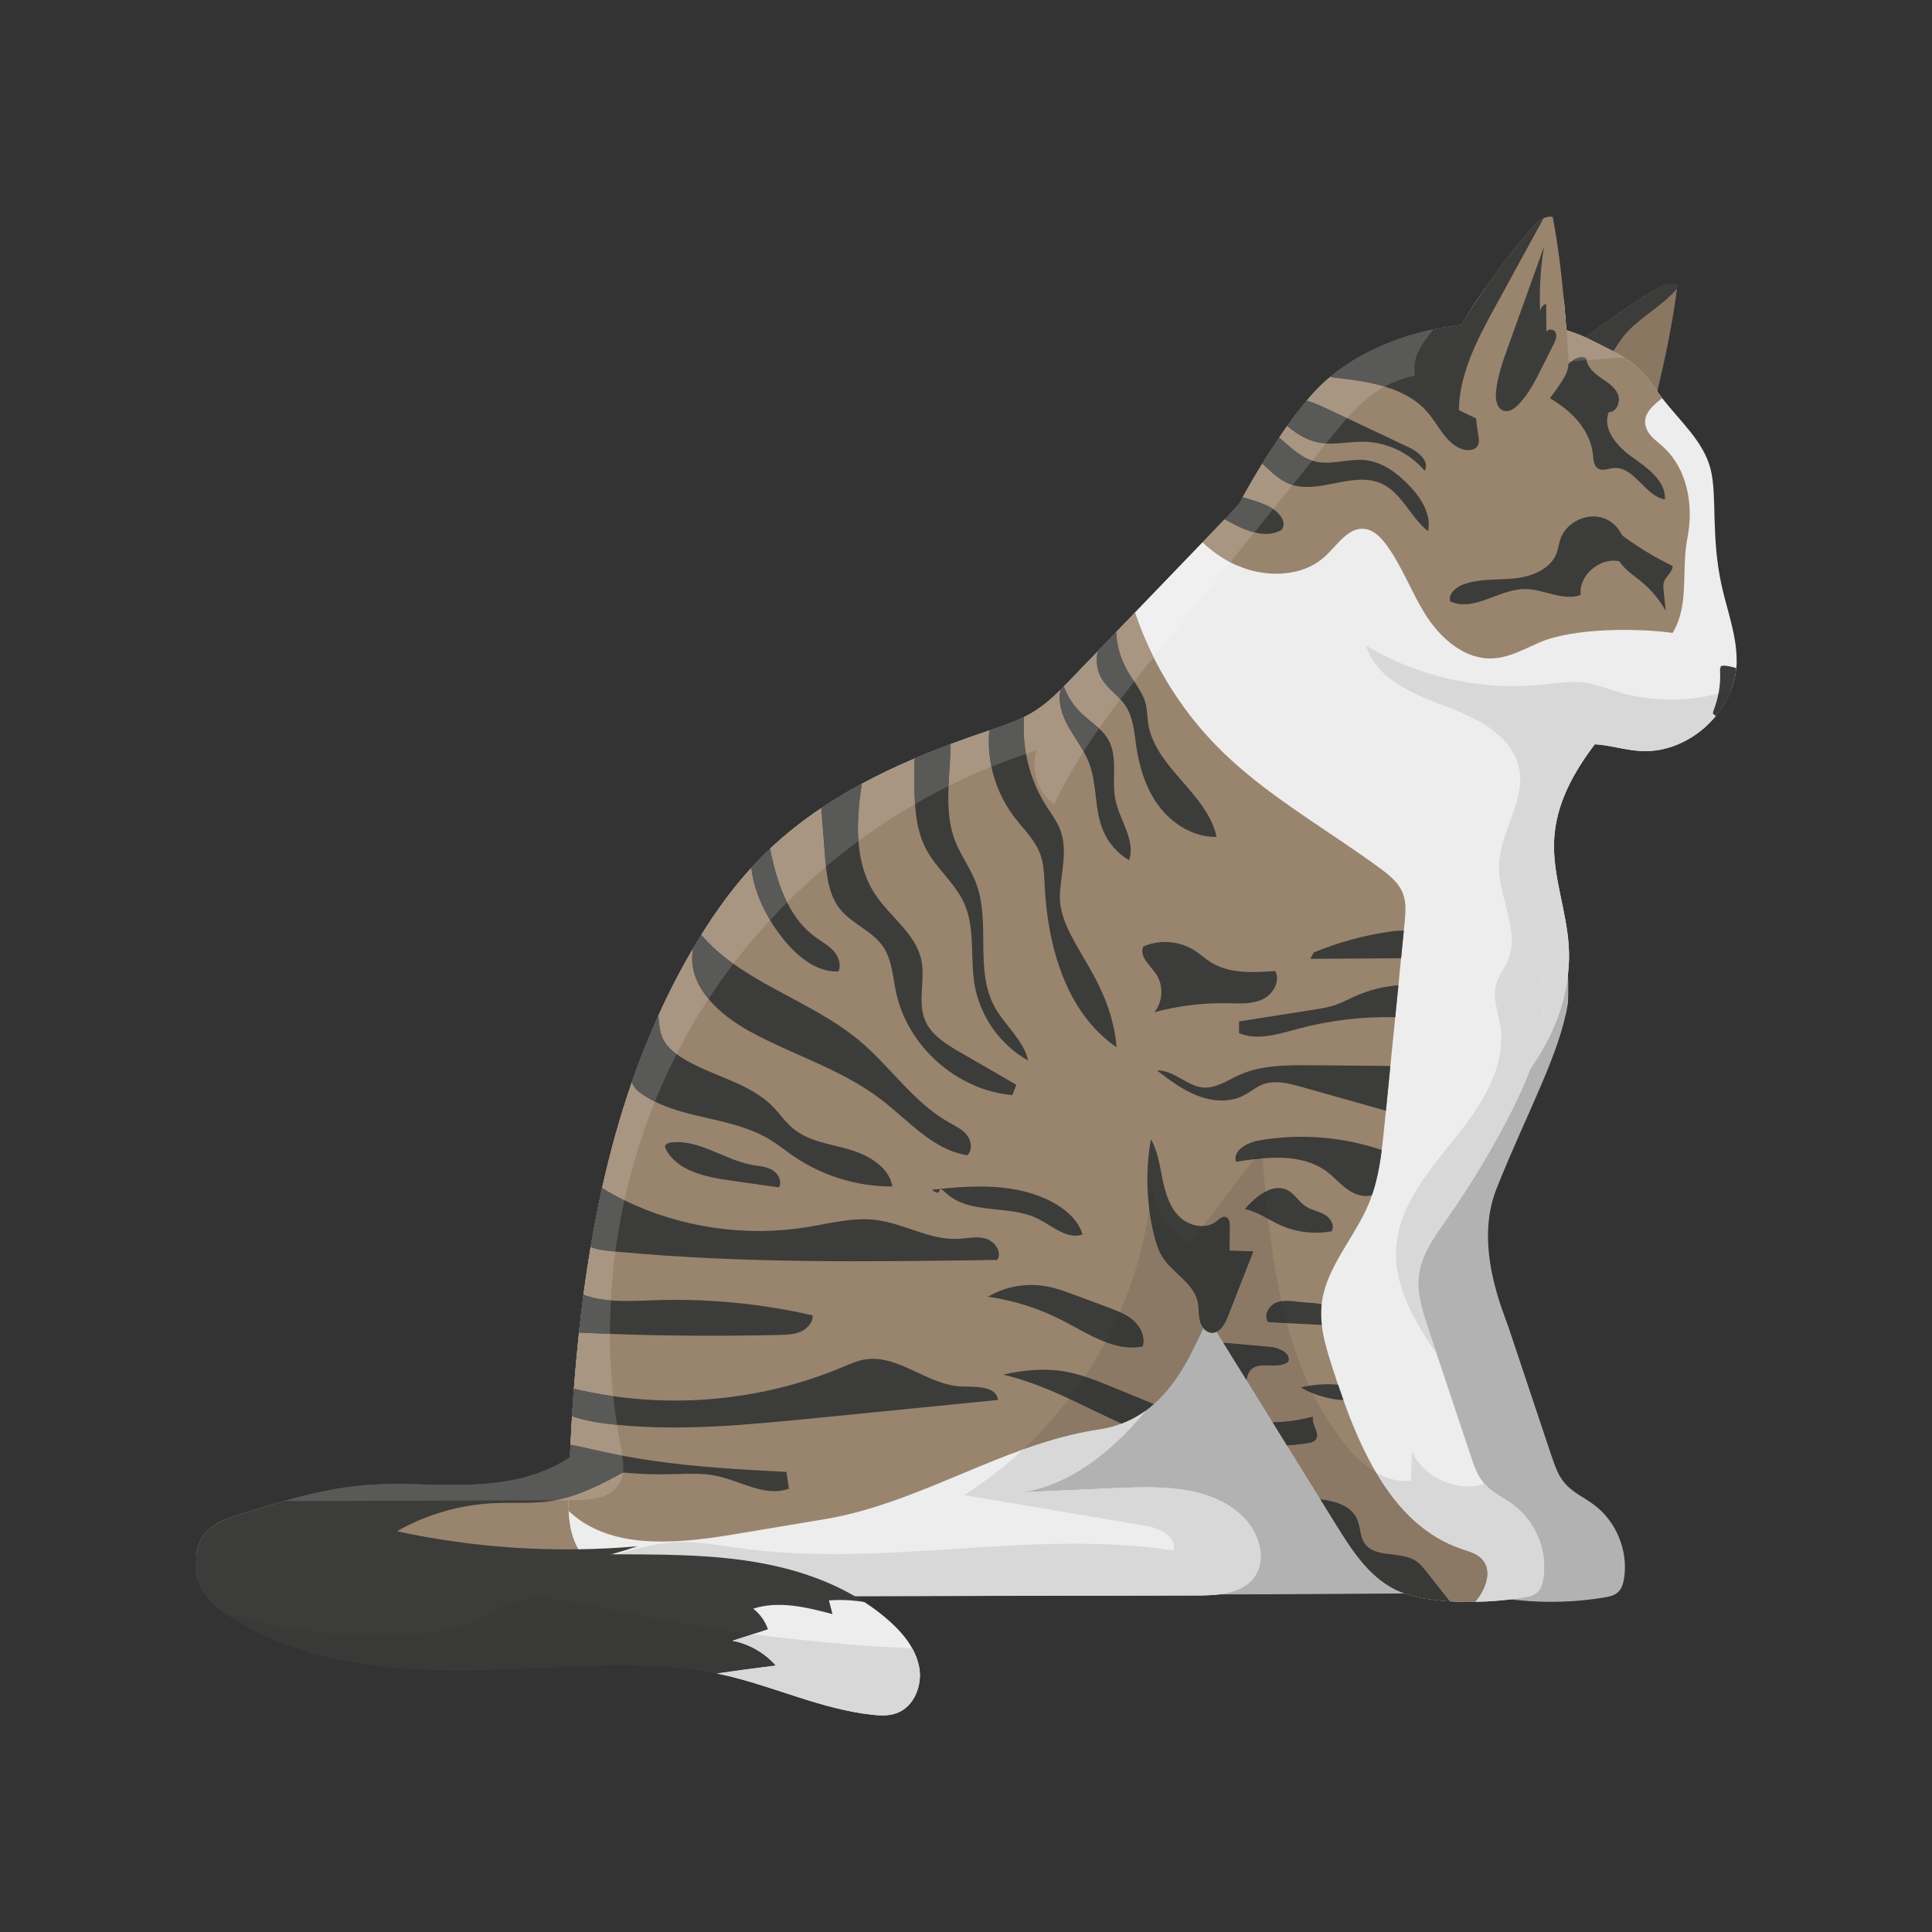 <?xml version="1.0" encoding="UTF-8" standalone="no"?>
<!-- Created with Inkscape (http://www.inkscape.org/) -->

<svg
   width="210mm"
   height="210mm"
   viewBox="0 0 210 210"
   version="1.1"
   id="svg31912"
   inkscape:version="1.2.1 (9c6d41e410, 2022-07-14)"
   sodipodi:docname="house-cat.svg"
   xmlns:inkscape="http://www.inkscape.org/namespaces/inkscape"
   xmlns:sodipodi="http://sodipodi.sourceforge.net/DTD/sodipodi-0.dtd"
   xmlns="http://www.w3.org/2000/svg"
   xmlns:svg="http://www.w3.org/2000/svg">
  <rect x="0" y="0" width="210" height="210" fill="#333333" stroke="none"/>
  <sodipodi:namedview
     id="namedview31914"
     pagecolor="#ffffff"
     bordercolor="#000000"
     borderopacity="0.25"
     inkscape:showpageshadow="2"
     inkscape:pageopacity="0.0"
     inkscape:pagecheckerboard="0"
     inkscape:deskcolor="#d1d1d1"
     inkscape:document-units="mm"
     showgrid="false"
     inkscape:zoom="0.49085999"
     inkscape:cx="143.62548"
     inkscape:cy="399.2992"
     inkscape:window-width="1366"
     inkscape:window-height="705"
     inkscape:window-x="-8"
     inkscape:window-y="-8"
     inkscape:window-maximized="1"
     inkscape:current-layer="layer1" />
  <defs
     id="defs31909" />
  <g
     inkscape:label="Layer 1"
     inkscape:groupmode="layer"
     id="layer1">
    <path
       d="m 113.863,173.298 c 16.641,0.055 33.282,-0.01 49.92,-0.209 0.378,-0.003 0.804,-0.027 1.054,-0.312 0.409,-0.461 0.049,-1.174 -0.316,-1.672 -8.24,-11.308 -15.419,-23.39 -21.413,-36.034 -1.248,-2.632 -2.652,-5.503 -5.308,-6.696 -2.14,-0.964 -4.665,-0.597 -6.841,0.279 -3.956,1.589 -7.092,4.678 -10.036,7.763 -7.917,8.295 -15.567,17.709 -17.497,29.013 -0.119,0.694 -0.215,1.41 -0.081,2.102 0.541,2.785 10.518,5.765 10.518,5.765"
       style="fill:#b2b2b2;fill-opacity:1;fill-rule:nonzero;stroke:none;stroke-width:0.191"
       id="path642" />
    <path
       d="m 168.641,158.248 c -1.552,-4.644 -3.105,-9.29 -4.657,-13.934 -0.615,-1.84 -3.787,-8.942 -1.313,-15.127 3.378,-8.446 6.802,-14.448 7.759,-20.131 0.271,-6.377 -1.012,-10.235 -2.586,-15.632 -2.556,-1.66 -6.697,-3.382 -9.716,-2.963 -2.706,0.375 -5.037,2.119 -6.89,4.126 -5.982,6.474 -7.929,15.598 -9.606,24.252 -1.128,5.818 -2.241,11.644 -3.011,17.522 -0.173,1.318 -0.326,2.676 0.017,3.961 0.267,1.014 0.828,1.924 1.381,2.815 4.67,7.54 9.341,15.077 14.012,22.617 1.681,2.712 3.503,5.558 6.357,6.987 1.552,0.776 3.299,1.071 5.027,1.228 2.979,0.269 5.993,0.16 8.944,-0.327 0.546,-0.09 1.121,-0.209 1.525,-0.587 0.401,-0.375 0.557,-0.939 0.643,-1.482 0.473,-2.986 -0.827,-6.185 -3.249,-7.995 -1.066,-0.798 -2.337,-1.352 -3.201,-2.366 -0.716,-0.84 -1.082,-1.916 -1.431,-2.965"
       style="fill:#b2b2b2;fill-opacity:1;fill-rule:nonzero;stroke:none;stroke-width:0.191"
       id="path644" />
    <path
       d="m 83.305,172.824 c -2.726,0.275 -5.452,0.505 -8.185,0.694 h -0.038 c -4.211,0.297 -8.422,0.507 -12.638,0.635 -2.422,0.073 -4.845,0.128 -7.267,0.16 -5.567,0.082 -11.141,0.055 -16.714,-0.022 -3.724,-0.038 -7.442,-0.115 -11.161,-0.189 -1.194,-0.027 -2.436,-0.061 -3.522,-0.553 -1.565,-0.723 -2.442,-2.463 -2.442,-4.171 v -0.022 c 0.005,-1.107 0.385,-2.194 1.187,-2.976 0.999,-0.977 2.382,-1.423 3.718,-1.834 1.538,-0.48 3.083,-0.952 4.635,-1.385 2.868,-0.809 5.776,-1.471 8.745,-1.72 2.205,-0.182 4.419,-0.132 6.634,-0.082 1.981,0.043 3.962,0.088 5.937,-0.033 3.313,-0.21 6.735,-0.958 9.48,-2.747 l 0.269,-0.176 h 0.005 c 0.303,-0.208 0.593,-0.432 0.87,-0.668 0.176,-0.136 0.344,-0.283 0.506,-0.446 l 0.358,-0.337 0.054,0.43 c 0.027,0.184 0.074,0.358 0.134,0.528 0.23,0.62 0.628,1.18 1.107,1.693 0.364,0.406 0.776,0.782 1.18,1.14 l 0.095,0.088 c 0.283,0.25 0.566,0.499 0.85,0.75 2.301,2.018 4.648,4.034 7.105,5.878 l 0.229,0.168 c 0.715,0.532 1.451,1.052 2.186,1.538 2.112,1.423 4.325,2.672 6.68,3.651"
       style="fill:#99846d;fill-opacity:1;fill-rule:nonzero;stroke:none;stroke-width:0.191"
       id="path646" />
    <path
       d="m 97.726,141.73 c -1.039,-0.229 -2.234,-0.427 -3.078,0.222 3.949,1.863 8.314,2.84 12.681,2.836 0.312,-0.551 -0.487,-1.048 -1.105,-1.184 -2.832,-0.625 -5.665,-1.249 -8.498,-1.874"
       style="fill:#3c3c3b;fill-opacity:1;fill-rule:nonzero;stroke:none;stroke-width:0.191"
       id="path648" />
    <path
       d="m 168.932,91.225 c -0.216,3.886 1.329,7.666 1.579,11.552 0.068,1.044 0.043,2.085 -0.081,3.118 v 0.005 c -0.405,3.67 -1.916,7.207 -4.096,10.256 -0.56,0.79 -1.167,1.545 -1.808,2.261 -1.923,2.14 -4.149,3.961 -6.559,5.533 -2.321,1.532 -4.817,2.827 -7.348,3.969 l -0.209,0.094 c -0.277,0.12 -0.553,0.243 -0.83,0.365 -0.904,0.39 -1.808,0.769 -2.712,1.159 h -0.005 c -1.404,0.608 -2.78,1.241 -4.103,1.985 -0.384,0.209 -0.762,0.43 -1.133,0.668 -0.196,0.12 -0.391,0.249 -0.587,0.377 -0.411,0.278 -0.809,0.568 -1.201,0.87 -0.311,0.229 -0.614,0.48 -0.911,0.736 -0.264,0.229 -0.527,0.459 -0.783,0.694 -0.877,0.803 -1.701,1.668 -2.469,2.578 l -0.005,0.005 c -1.572,1.83 -2.962,3.82 -4.305,5.878 v 0.005 l -0.148,0.235 c -0.162,0.229 -0.311,0.467 -0.465,0.702 -1.337,2.058 -2.639,4.143 -4.022,6.142 -0.182,0.256 -0.364,0.518 -0.547,0.775 -0.324,0.446 -0.655,0.891 -1.005,1.329 -0.203,0.264 -0.412,0.526 -0.621,0.784 l -0.01,0.005 c -0.52,0.641 -1.073,1.268 -1.64,1.876 -3.313,3.521 -7.321,6.342 -11.822,7.023 3.495,-0.147 6.998,-0.302 10.493,-0.465 4.69,-0.203 9.932,-0.224 13.374,2.976 1.842,1.706 2.854,4.722 1.356,6.734 -0.87,1.172 -2.287,1.653 -3.785,1.848 l -0.022,0.005 h -0.022 c -0.776,0.094 -1.579,0.115 -2.341,0.115 -12.409,0.027 -24.825,0.054 -37.233,0.073 -5.29,0.017 -10.574,0.027 -15.864,0.033 -0.641,0 -1.275,0 -1.916,-0.01 h -0.038 c -2.159,-0.027 -4.318,-0.168 -6.383,-0.796 -1.842,-0.56 -3.624,-1.58 -4.872,-3.003 l -0.128,-0.136 h -0.005 c -0.182,-0.203 -0.344,-0.417 -0.5,-0.646 -0.121,-0.176 -0.236,-0.352 -0.337,-0.541 -0.162,-0.269 -0.298,-0.559 -0.419,-0.857 -0.425,-1.052 -0.587,-2.178 -0.634,-3.318 -0.01,-0.387 -0.022,-0.763 -0.022,-1.148 l 0.005,-0.352 c 0.005,-0.289 0.01,-0.585 0.027,-0.876 0.032,-1.046 0.074,-2.098 0.121,-3.152 l 0.005,-0.283 h 0.005 c 0.005,-0.256 0.022,-0.512 0.032,-0.769 0.005,-0.195 0.01,-0.392 0.027,-0.595 0.049,-1.039 0.107,-2.077 0.169,-3.116 0.06,-1 0.128,-1.999 0.202,-2.989 0.155,-2.031 0.337,-4.062 0.553,-6.094 0.149,-1.377 0.311,-2.752 0.486,-4.122 0.229,-1.735 0.492,-3.47 0.782,-5.189 0.364,-2.154 0.776,-4.3 1.248,-6.417 0.87,-3.902 1.93,-7.74 3.232,-11.485 0.85,-2.456 1.808,-4.866 2.881,-7.234 1.113,-2.469 2.362,-4.893 3.745,-7.247 l 0.189,-0.323 c 0.243,-0.406 0.486,-0.809 0.742,-1.215 1.592,-2.571 3.374,-5.04 5.418,-7.274 0.344,-0.384 0.702,-0.756 1.066,-1.127 0.318,-0.325 0.648,-0.641 0.979,-0.958 1.727,-1.626 3.597,-3.091 5.567,-4.414 1.416,-0.951 2.894,-1.829 4.406,-2.643 1.863,-1.006 3.786,-1.917 5.743,-2.747 1.289,-0.555 2.598,-1.073 3.913,-1.566 1.275,-0.478 2.564,-0.931 3.846,-1.362 l 0.358,-0.123 c 1.282,-0.425 2.571,-0.863 3.778,-1.463 h 0.005 c 0.391,-0.184 0.763,-0.392 1.127,-0.622 1.039,-0.654 1.957,-1.465 2.828,-2.328 l 0.364,-0.365 c 0.304,-0.31 0.607,-0.62 0.911,-0.937 0.918,-0.951 1.836,-1.909 2.753,-2.861 v -0.005 c 0.681,-0.702 1.357,-1.404 2.025,-2.106 0.688,-0.71 1.369,-1.423 2.051,-2.133 2.45,-2.536 4.892,-5.08 7.335,-7.624 0.803,-0.838 1.606,-1.668 2.41,-2.504 0.506,-0.526 1.012,-1.054 1.518,-1.58 0.236,-0.249 0.486,-0.505 0.749,-0.734 0.533,-0.486 1.127,-0.884 1.829,-0.985 0.844,-0.123 1.666,0.201 2.422,0.627 0.216,0.115 0.418,0.243 0.621,0.363 2.051,1.268 4.055,2.639 6.039,4.049 2.22,1.572 4.406,3.206 6.606,4.818 1.403,1.033 2.807,2.05 4.217,3.043 2.49,1.762 5.014,3.435 7.612,4.925 2.037,1.182 4.129,2.242 6.289,3.144 h 0.005 c 2.031,0.851 4.123,1.553 6.295,2.079 -1.356,1.498 -2.732,3.056 -3.967,4.69 -2.362,3.104 -4.218,6.505 -4.427,10.33"
       style="fill:#ededed;fill-opacity:1;fill-rule:nonzero;stroke:none;stroke-width:0.191"
       id="path650" />
    <path
       d="m 167.745,171.575 c -0.081,0.539 -0.243,1.107 -0.641,1.478 -0.405,0.377 -0.979,0.499 -1.525,0.587 -1.721,0.289 -3.469,0.438 -5.216,0.465 -0.229,0.005 -0.452,0.005 -0.682,0.005 -0.297,0 -0.594,-0.005 -0.891,-0.01 l -0.425,-0.01 c -0.182,-0.005 -0.371,-0.01 -0.56,-0.027 l -0.237,-0.01 c -0.317,-0.022 -0.627,-0.043 -0.938,-0.075 -0.216,-0.022 -0.432,-0.038 -0.648,-0.067 -0.176,-0.022 -0.358,-0.038 -0.533,-0.067 -0.229,-0.033 -0.466,-0.067 -0.702,-0.109 -0.229,-0.038 -0.466,-0.086 -0.695,-0.142 -0.182,-0.033 -0.358,-0.08 -0.533,-0.128 l -0.061,-0.022 -0.115,-0.033 -0.425,-0.128 -0.229,-0.075 -0.101,-0.038 -0.061,-0.027 -0.384,-0.149 c -0.182,-0.073 -0.357,-0.155 -0.532,-0.243 -2.855,-1.431 -4.676,-4.277 -6.363,-6.991 -0.574,-0.924 -1.147,-1.855 -1.721,-2.779 -1.208,-1.951 -2.422,-3.908 -3.63,-5.857 -0.519,-0.838 -1.039,-1.681 -1.559,-2.517 -0.951,-1.54 -1.903,-3.07 -2.854,-4.61 -0.311,-0.505 -0.628,-1.004 -0.938,-1.511 -0.519,-0.844 -1.046,-1.687 -1.565,-2.53 h -0.005 v -0.005 c -0.243,-0.4 -0.486,-0.79 -0.735,-1.188 -0.291,-0.472 -0.587,-0.945 -0.878,-1.417 v -0.005 l -0.121,-0.188 c -0.554,-0.899 -1.113,-1.802 -1.384,-2.821 -0.337,-1.281 -0.182,-2.639 -0.01,-3.961 0.101,-0.769 0.21,-1.532 0.318,-2.295 0.038,-0.275 0.081,-0.545 0.121,-0.815 0.689,-4.562 1.545,-9.097 2.423,-13.631 0.049,-0.262 0.101,-0.518 0.149,-0.782 0.074,-0.398 0.155,-0.79 0.229,-1.188 0.439,-2.213 0.905,-4.447 1.458,-6.652 0.162,-0.643 0.338,-1.289 0.513,-1.93 0.324,-1.148 0.681,-2.288 1.08,-3.408 1.43,-4.082 3.393,-7.895 6.329,-11.072 1.059,-1.148 2.274,-2.207 3.623,-2.968 1.012,-0.581 2.105,-1 3.266,-1.155 3.016,-0.417 6.005,0.926 8.563,2.584 2.079,1.35 4.028,2.997 5.634,4.893 2.207,2.578 3.772,5.608 4.184,8.947 0.391,3.152 -0.277,6.275 -1.397,9.271 -0.628,1.681 -1.397,3.328 -2.206,4.914 -2.025,3.953 -4.325,7.765 -6.876,11.409 -1.329,1.897 -2.773,3.854 -3.05,6.155 -0.229,1.93 0.391,3.839 1.005,5.681 0.318,0.952 0.634,1.903 0.952,2.856 1.234,3.69 2.469,7.389 3.704,11.078 0.35,1.046 0.715,2.127 1.431,2.963 l 0.074,0.082 c 0.857,0.964 2.092,1.511 3.131,2.286 2.422,1.809 3.718,5.007 3.246,7.997"
       style="fill:#ededed;fill-opacity:1;fill-rule:nonzero;stroke:none;stroke-width:0.191"
       id="path652" />
    <path
       d="m 161.085,173.054 -0.038,0.067 c -0.196,0.35 -0.426,0.681 -0.682,0.985 -0.229,0.005 -0.452,0.005 -0.682,0.005 -0.297,0 -0.594,-0.005 -0.891,-0.01 l -0.425,-0.01 c -0.182,-0.005 -0.371,-0.01 -0.56,-0.027 l -0.237,-0.01 c -0.317,-0.022 -0.627,-0.043 -0.938,-0.075 -0.216,-0.022 -0.432,-0.038 -0.648,-0.067 -0.176,-0.022 -0.358,-0.038 -0.533,-0.067 -0.229,-0.033 -0.466,-0.067 -0.702,-0.109 -0.229,-0.038 -0.466,-0.086 -0.695,-0.142 -0.182,-0.033 -0.358,-0.08 -0.533,-0.128 l -0.061,-0.022 -0.115,-0.033 -0.425,-0.128 -0.229,-0.075 h -0.033 l -0.067,-0.038 -0.061,-0.027 -0.384,-0.149 c -0.182,-0.073 -0.357,-0.155 -0.532,-0.243 -2.855,-1.431 -4.676,-4.277 -6.363,-6.991 -0.574,-0.924 -1.147,-1.855 -1.721,-2.779 -1.208,-1.951 -2.422,-3.908 -3.63,-5.857 -0.519,-0.838 -1.039,-1.681 -1.559,-2.517 -0.951,-1.54 -1.903,-3.07 -2.854,-4.61 -0.311,-0.505 -0.628,-1.004 -0.938,-1.511 -0.526,-0.843 -1.046,-1.687 -1.572,-2.53 v -0.005 c -0.243,-0.4 -0.486,-0.79 -0.735,-1.188 -0.291,-0.472 -0.587,-0.945 -0.878,-1.417 l -0.148,0.235 c -0.135,0.224 -0.271,0.486 -0.412,0.777 -1.033,2.079 -2.49,5.715 -5.398,8.266 -0.271,0.243 -0.553,0.472 -0.85,0.689 l -0.01,0.005 c -0.783,0.566 -1.653,1.06 -2.639,1.423 h -0.005 c -0.729,0.285 -1.518,0.493 -2.376,0.622 -2.861,0.425 -5.614,1.215 -8.306,2.179 -2.159,0.771 -4.292,1.654 -6.417,2.546 -4.926,2.05 -9.845,4.149 -15.128,5.032 -3.286,0.547 -6.579,1.094 -9.866,1.647 -1.807,0.304 -3.703,0.581 -5.593,0.71 -0.358,0.027 -0.722,0.043 -1.08,0.054 -4.231,0.182 -8.354,-0.48 -11.329,-3.299 -0.01,-0.387 -0.022,-0.763 -0.022,-1.148 l 0.005,-0.352 c 0.005,-0.289 0.01,-0.585 0.027,-0.876 0.032,-1.046 0.074,-2.098 0.121,-3.152 l 0.005,-0.283 h 0.005 c 0.005,-0.256 0.022,-0.512 0.032,-0.769 0.005,-0.195 0.01,-0.392 0.027,-0.595 0.049,-1.039 0.107,-2.077 0.169,-3.116 0.06,-1 0.128,-1.999 0.202,-2.989 0.155,-2.031 0.337,-4.062 0.553,-6.094 0.149,-1.377 0.311,-2.752 0.486,-4.122 0.229,-1.735 0.492,-3.47 0.782,-5.189 0.364,-2.154 0.776,-4.3 1.248,-6.417 0.87,-3.902 1.93,-7.74 3.232,-11.485 0.85,-2.456 1.808,-4.866 2.881,-7.234 1.113,-2.469 2.362,-4.893 3.745,-7.247 l 0.189,-0.323 c 0.243,-0.406 0.486,-0.809 0.742,-1.214 1.592,-2.571 3.374,-5.04 5.418,-7.274 0.344,-0.384 0.702,-0.756 1.066,-1.127 0.318,-0.325 0.648,-0.641 0.979,-0.958 1.727,-1.626 3.597,-3.091 5.567,-4.414 1.416,-0.951 2.894,-1.829 4.406,-2.643 1.863,-1.006 3.786,-1.917 5.743,-2.747 1.289,-0.555 2.598,-1.073 3.913,-1.566 1.275,-0.478 2.564,-0.931 3.846,-1.362 l 0.358,-0.123 c 1.282,-0.425 2.571,-0.863 3.778,-1.463 h 0.005 c 0.391,-0.184 0.763,-0.392 1.127,-0.622 1.039,-0.654 1.957,-1.465 2.828,-2.328 l 0.364,-0.365 c 0.304,-0.31 0.607,-0.62 0.911,-0.937 0.918,-0.951 1.836,-1.909 2.753,-2.861 v -0.005 c 0.681,-0.702 1.357,-1.404 2.025,-2.106 0.688,-0.71 1.369,-1.423 2.051,-2.133 0.56,1.66 1.235,3.286 2.018,4.852 1.788,3.582 4.136,6.889 6.943,9.735 4.055,4.103 8.961,7.201 13.745,10.447 1.309,0.889 2.604,1.786 3.88,2.718 0.297,0.224 0.601,0.446 0.884,0.689 0.702,0.581 1.322,1.249 1.647,2.085 0.384,1.006 0.283,2.127 0.182,3.192 -0.027,0.291 -0.061,0.574 -0.088,0.864 -0.101,0.998 -0.196,1.997 -0.297,2.995 -0.101,0.977 -0.196,1.957 -0.29,2.936 -0.121,1.159 -0.237,2.32 -0.344,3.473 -0.182,1.775 -0.358,3.55 -0.533,5.325 -0.162,1.612 -0.324,3.225 -0.479,4.837 -0.054,0.533 -0.108,1.067 -0.162,1.601 -0.088,0.889 -0.182,1.781 -0.297,2.672 -0.142,1.14 -0.33,2.266 -0.607,3.374 -0.128,0.512 -0.277,1.025 -0.452,1.524 -0.101,0.31 -0.216,0.614 -0.344,0.918 -1.086,2.611 -2.929,4.952 -4.103,7.488 v 0.005 c -0.512,1.107 -0.891,2.247 -1.025,3.468 l -0.022,0.17 c -0.061,0.687 -0.038,1.375 0.043,2.064 0.182,1.586 0.681,3.158 1.174,4.697 0.196,0.599 0.391,1.194 0.594,1.8 v 0.005 c 0.189,0.553 0.378,1.1 0.581,1.653 0.195,0.555 0.398,1.094 0.607,1.641 v 0.005 c 0.836,2.154 1.795,4.271 2.935,6.214 1.175,2.012 2.557,3.841 4.211,5.317 l 0.005,0.005 c 1.464,1.308 3.144,2.354 5.095,3.016 0.775,0.262 1.619,0.478 2.186,1.073 0.924,0.964 0.702,2.368 0.022,3.603"
       style="fill:#99846d;fill-opacity:1;fill-rule:nonzero;stroke:none;stroke-width:0.191"
       id="path654" />
    <path
       d="m 132.239,90.969 c -2.396,0.049 -4.676,-1.31 -6.154,-3.198 -1.471,-1.884 -2.227,-4.252 -2.571,-6.62 -0.229,-1.553 -0.33,-3.206 -1.215,-4.5 -0.155,-0.224 -0.33,-0.44 -0.512,-0.635 -0.675,-0.734 -1.505,-1.356 -2.018,-2.213 -0.546,-0.905 -0.661,-1.951 -0.465,-2.976 v -0.005 c 0.681,-0.702 1.357,-1.404 2.025,-2.106 0.067,1.484 0.492,2.949 1.242,4.236 0.223,0.387 0.472,0.757 0.722,1.128 0.512,0.769 1.019,1.545 1.242,2.435 0.168,0.681 0.162,1.39 0.263,2.085 0.708,4.826 6.41,7.599 7.443,12.369"
       style="fill:#3c3c3b;fill-opacity:1;fill-rule:nonzero;stroke:none;stroke-width:0.191"
       id="path656" />
    <path
       d="m 122.724,93.505 c -1.242,-0.729 -2.24,-1.869 -2.807,-3.198 -0.998,-2.333 -0.634,-5.061 -1.559,-7.429 -0.162,-0.412 -0.358,-0.809 -0.574,-1.194 -0.553,-0.979 -1.228,-1.897 -1.761,-2.896 -0.621,-1.161 -1.039,-2.55 -0.749,-3.799 l 0.364,-0.365 c 0.405,1.086 1.059,2.092 1.896,2.896 0.607,0.587 1.316,1.086 1.93,1.66 0.385,0.35 0.722,0.734 0.986,1.188 1.113,1.936 0.344,4.391 0.796,6.578 0.465,2.242 2.213,4.399 1.477,6.558"
       style="fill:#3c3c3b;fill-opacity:1;fill-rule:nonzero;stroke:none;stroke-width:0.191"
       id="path658" />
    <path
       d="m 121.375,113.842 c -5.492,-3.764 -7.497,-10.95 -7.827,-17.604 -0.055,-1.14 -0.081,-2.307 -0.473,-3.38 -0.573,-1.58 -1.862,-2.773 -2.874,-4.116 -1.201,-1.593 -2.031,-3.456 -2.436,-5.405 -0.271,-1.289 -0.351,-2.618 -0.229,-3.934 1.282,-0.425 2.571,-0.863 3.778,-1.463 -0.094,1.335 -0.027,2.691 0.209,4.015 0.364,1.976 1.086,3.892 2.166,5.593 0.587,0.931 1.282,1.815 1.627,2.856 0.688,2.077 0.074,4.338 -0.095,6.516 -0.405,5.143 5.426,8.747 6.154,16.923"
       style="fill:#3c3c3b;fill-opacity:1;fill-rule:nonzero;stroke:none;stroke-width:0.191"
       id="path660" />
    <path
       d="m 111.76,115.28 c -3.003,-1.674 -5.196,-4.743 -5.803,-8.125 -0.539,-3.003 0.088,-6.241 -1.174,-9.014 -0.986,-2.165 -2.989,-3.718 -4.109,-5.816 -0.803,-1.511 -1.1,-3.206 -1.215,-4.925 -0.061,-0.878 -0.074,-1.756 -0.087,-2.626 -0.005,-0.769 -0.01,-1.551 0.049,-2.32 1.289,-0.555 2.598,-1.073 3.913,-1.566 -0.022,1.511 -0.169,3.043 -0.229,4.548 -0.088,2.066 -0.022,4.095 0.728,6.006 0.614,1.565 1.653,2.942 2.254,4.522 1.626,4.263 -0.169,9.404 1.997,13.427 1.1,2.052 3.158,3.617 3.677,5.891"
       style="fill:#3c3c3b;fill-opacity:1;fill-rule:nonzero;stroke:none;stroke-width:0.191"
       id="path662" />
    <path
       d="m 110.472,117.912 c -0.149,0.377 -0.298,0.748 -0.439,1.119 -5.999,-0.518 -11.383,-5.283 -12.631,-11.166 -0.364,-1.7 -0.439,-3.536 -1.417,-4.973 -1.168,-1.708 -3.367,-2.45 -4.663,-4.062 -1.039,-1.289 -1.369,-2.963 -1.545,-4.629 -0.049,-0.398 -0.074,-0.79 -0.108,-1.182 -0.135,-1.727 -0.264,-3.454 -0.398,-5.176 1.416,-0.951 2.894,-1.829 4.406,-2.643 -0.31,2.077 -0.519,4.196 -0.364,6.228 0.149,2.085 0.675,4.082 1.842,5.83 1.613,2.421 4.36,4.21 4.98,7.058 0.472,2.173 -0.445,4.575 0.432,6.62 0.681,1.593 2.274,2.557 3.765,3.427 2.051,1.182 4.096,2.368 6.141,3.55"
       style="fill:#3c3c3b;fill-opacity:1;fill-rule:nonzero;stroke:none;stroke-width:0.191"
       id="path664" />
    <path
       d="m 91.125,105.596 c -2.341,0.095 -4.379,-1.572 -5.863,-3.38 -0.574,-0.694 -1.1,-1.431 -1.558,-2.207 -1.059,-1.746 -1.801,-3.684 -2.045,-5.667 0.344,-0.384 0.702,-0.756 1.066,-1.127 0.318,-0.325 0.648,-0.641 0.979,-0.958 0.419,2.018 0.958,4.047 1.849,5.83 0.742,1.484 1.721,2.792 3.083,3.777 0.661,0.486 1.396,0.878 1.95,1.478 0.554,0.608 0.884,1.511 0.539,2.253"
       style="fill:#3c3c3b;fill-opacity:1;fill-rule:nonzero;stroke:none;stroke-width:0.191"
       id="path666" />
    <path
       d="m 105.134,125.57 c -3.739,-0.58 -6.39,-3.793 -9.4,-6.086 -4.258,-3.253 -9.548,-4.805 -14.252,-7.383 -1.632,-0.897 -3.272,-2.085 -4.466,-3.515 -1.148,-1.369 -1.876,-2.968 -1.775,-4.757 0.017,-0.222 0.038,-0.446 0.067,-0.675 l 0.189,-0.323 c 0.243,-0.406 0.486,-0.809 0.742,-1.215 1.012,1.201 2.193,2.221 3.475,3.137 4.251,3.043 9.629,4.954 13.705,8.368 3.367,2.821 5.878,6.708 9.703,8.867 0.702,0.398 1.464,0.748 1.97,1.383 0.506,0.633 0.641,1.653 0.043,2.2"
       style="fill:#3c3c3b;fill-opacity:1;fill-rule:nonzero;stroke:none;stroke-width:0.191"
       id="path668" />
    <path
       d="m 96.996,128.963 c -3.799,0.022 -7.592,-1.14 -10.729,-3.286 -0.884,-0.606 -1.721,-1.287 -2.639,-1.842 -3.751,-2.261 -8.569,-2.173 -12.442,-4.095 -0.446,-0.216 -0.878,-0.467 -1.289,-0.742 -0.432,-0.283 -0.849,-0.614 -1.092,-1.073 l -0.122,-0.291 c 0.85,-2.456 1.808,-4.866 2.881,-7.234 0.01,0.176 0.027,0.352 0.049,0.526 0.067,0.669 0.148,1.35 0.439,1.964 0.317,0.689 0.87,1.236 1.491,1.687 0.168,0.128 0.344,0.243 0.519,0.358 3.219,2.045 7.348,2.672 10,5.405 0.722,0.748 1.31,1.626 2.105,2.293 1.674,1.417 3.981,1.695 6.087,2.295 2.111,0.601 4.359,1.874 4.744,4.034"
       style="fill:#3c3c3b;fill-opacity:1;fill-rule:nonzero;stroke:none;stroke-width:0.191"
       id="path670" />
    <path
       d="m 72.293,124.675 0.082,0.239 c 1.255,2.376 4.303,3.016 6.963,3.395 1.775,0.253 3.55,0.505 5.325,0.757 0.385,-0.65 -0.073,-1.524 -0.728,-1.899 -0.655,-0.375 -1.441,-0.413 -2.185,-0.547 -3.021,-0.547 -5.743,-2.798 -8.792,-2.442 -0.306,0.038 -0.687,0.191 -0.667,0.497"
       style="fill:#3c3c3b;fill-opacity:1;fill-rule:nonzero;stroke:none;stroke-width:0.191"
       id="path672" />
    <path
       d="m 108.4,136.947 c -13.847,0.203 -27.726,0.398 -41.504,-0.91 l -0.453,-0.043 c -0.756,-0.073 -1.552,-0.168 -2.24,-0.457 0.364,-2.154 0.776,-4.3 1.248,-6.417 0.432,0.289 0.89,0.558 1.336,0.796 0.358,0.189 0.723,0.377 1.086,0.553 6.1,2.963 13.124,4.001 19.817,2.923 2.49,-0.406 4.994,-1.094 7.497,-0.79 3.05,0.371 5.87,2.207 8.941,2.058 1.012,-0.049 2.051,-0.31 3.03,-0.027 0.971,0.291 1.788,1.457 1.242,2.314"
       style="fill:#3c3c3b;fill-opacity:1;fill-rule:nonzero;stroke:none;stroke-width:0.191"
       id="path674" />
    <path
       d="m 88.339,142.979 c 0.01,0.769 -0.586,1.444 -1.295,1.762 -0.702,0.31 -1.498,0.337 -2.267,0.358 -6.154,0.147 -12.321,0.115 -18.475,-0.109 -1.12,-0.038 -2.247,-0.088 -3.367,-0.142 0.149,-1.377 0.311,-2.752 0.486,-4.122 0.938,0.358 1.943,0.539 2.982,0.62 1.491,0.128 3.05,0.038 4.534,-0.01 5.837,-0.222 11.707,0.331 17.402,1.647"
       style="fill:#3c3c3b;fill-opacity:1;fill-rule:nonzero;stroke:none;stroke-width:0.191"
       id="path676" />
    <path
       d="m 108.481,152.169 h -0.022 c -4.588,0.459 -9.177,0.91 -13.765,1.369 -2.105,0.209 -4.203,0.419 -6.309,0.627 -7.085,0.702 -14.231,1.404 -21.315,0.71 -0.324,-0.027 -0.655,-0.061 -0.986,-0.101 -1.302,-0.157 -2.665,-0.4 -3.907,-0.843 0.06,-1 0.128,-1.999 0.202,-2.989 1.417,0.337 2.841,0.614 4.284,0.817 8.395,1.201 17.126,0.12 24.946,-3.173 0.762,-0.316 1.525,-0.66 2.341,-0.809 3.671,-0.641 6.91,2.84 10.635,2.928 1.525,0.038 3.698,-0.054 3.887,1.438 v 0.005 l 0.005,0.022"
       style="fill:#3c3c3b;fill-opacity:1;fill-rule:nonzero;stroke:none;stroke-width:0.191"
       id="path678" />
    <path
       d="m 85.754,161.811 c -2.598,0.958 -5.303,-0.884 -8.016,-1.417 -1.396,-0.275 -2.834,-0.209 -4.251,-0.168 -1.91,0.054 -3.853,0.027 -5.762,-0.176 h -0.005 c -0.925,-0.101 -1.842,-0.243 -2.74,-0.438 -1.046,-0.222 -2.065,-0.52 -3.044,-0.918 l -0.263,-0.107 0.269,-0.176 h 0.005 c 0.005,-0.256 0.022,-0.512 0.032,-0.769 0.005,-0.195 0.01,-0.392 0.027,-0.595 0.439,0.069 0.877,0.157 1.316,0.25 l 0.412,0.094 c 0.229,0.049 0.452,0.101 0.682,0.157 1.073,0.249 2.146,0.478 3.232,0.681 1.073,0.203 2.153,0.384 3.239,0.539 4.832,0.71 9.716,0.966 14.595,1.222 0.087,0.606 0.182,1.215 0.27,1.821"
       style="fill:#3c3c3b;fill-opacity:1;fill-rule:nonzero;stroke:none;stroke-width:0.191"
       id="path680" />
    <path
       d="m 152.002,107.096 c -0.121,1.159 -0.236,2.32 -0.344,3.473 -3.563,-0.094 -7.146,0.338 -10.587,1.262 -2.105,0.566 -4.38,1.31 -6.39,0.467 v -1.27 c 2.72,-0.425 5.438,-0.857 8.151,-1.287 0.769,-0.123 1.538,-0.243 2.267,-0.488 0.776,-0.262 1.498,-0.66 2.247,-0.991 1.471,-0.648 3.05,-1.046 4.655,-1.167"
       style="fill:#3c3c3b;fill-opacity:1;fill-rule:nonzero;stroke:none;stroke-width:0.191"
       id="path682" />
    <path
       d="m 152.589,101.165 c -0.101,0.998 -0.196,1.997 -0.297,2.995 -3.286,0.022 -6.579,0.038 -9.872,0.061 0.129,-0.229 0.256,-0.459 0.385,-0.696 2.631,-1.086 5.398,-1.848 8.212,-2.253 0.519,-0.075 1.053,-0.136 1.572,-0.107"
       style="fill:#3c3c3b;fill-opacity:1;fill-rule:nonzero;stroke:none;stroke-width:0.191"
       id="path684" />
    <path
       d="m 151.125,115.894 c -0.162,1.612 -0.324,3.225 -0.479,4.837 -3.07,-0.87 -6.14,-1.727 -9.211,-2.597 -1.376,-0.384 -2.867,-0.769 -4.197,-0.256 -0.749,0.291 -1.364,0.843 -2.079,1.201 -1.532,0.79 -3.414,0.641 -5.02,0.01 -1.613,-0.627 -3.003,-1.687 -4.38,-2.733 1.829,-0.073 3.273,1.748 5.095,1.857 1.336,0.08 2.517,-0.763 3.732,-1.316 2.456,-1.134 5.27,-1.128 7.976,-1.107 2.618,0.022 5.243,0.049 7.867,0.067 0.229,0 0.465,0.005 0.695,0.033"
       style="fill:#3c3c3b;fill-opacity:1;fill-rule:nonzero;stroke:none;stroke-width:0.191"
       id="path686" />
    <path
       d="m 138.615,105.545 c -2.392,0.18 -4.968,0.318 -7.004,-0.952 -0.631,-0.394 -1.18,-0.909 -1.809,-1.306 -1.629,-1.029 -3.777,-1.186 -5.537,-0.4 -0.458,1.06 0.736,2.024 1.388,2.976 0.84,1.228 0.766,3.007 -0.176,4.16 2.6,-0.7 5.299,-1.031 7.992,-0.977 1.266,0.027 2.593,0.123 3.741,-0.412 1.15,-0.532 1.998,-1.97 1.403,-3.089"
       style="fill:#3c3c3b;fill-opacity:1;fill-rule:nonzero;stroke:none;stroke-width:0.191"
       id="path688" />
    <path
       d="m 140.019,148.027 c -0.55,0.413 -1.299,0.4 -2.032,0.384 -0.843,-0.017 -1.665,-0.033 -2.138,0.601 -0.203,0.283 -0.29,0.627 -0.364,0.977 -0.311,-0.505 -0.628,-1.004 -0.938,-1.511 -0.526,-0.843 -1.046,-1.687 -1.572,-2.53 h 0.005 c 1.687,0.149 3.381,0.297 5.075,0.452 0.762,0.069 1.741,0.453 1.97,1.046 0.074,0.176 0.074,0.371 -0.005,0.581"
       style="fill:#3c3c3b;fill-opacity:1;fill-rule:nonzero;stroke:none;stroke-width:0.191"
       id="path690" />
    <path
       d="m 136.227,136.023 c -0.182,0.472 -0.37,0.951 -0.553,1.423 l -0.005,0.005 c -0.728,1.876 -1.47,3.76 -2.2,5.635 -0.249,0.648 -0.648,1.398 -1.228,1.668 -0.176,0.088 -0.371,0.12 -0.587,0.101 -0.344,-0.033 -0.634,-0.229 -0.85,-0.507 l -0.054,-0.075 c -0.169,-0.235 -0.284,-0.518 -0.344,-0.796 -0.142,-0.648 -0.074,-1.329 -0.216,-1.978 -0.452,-2.064 -2.767,-3.131 -3.873,-4.938 -0.412,-0.675 -0.648,-1.444 -0.844,-2.213 -0.243,-0.958 -0.432,-1.938 -0.554,-2.915 -0.33,-2.53 -0.269,-5.101 0.182,-7.612 0.736,1.31 0.952,2.84 1.249,4.311 0.304,1.473 0.736,2.997 1.794,4.07 0.56,0.566 1.35,0.958 2.139,1.046 l 0.48,0.022 c 0.526,-0.01 1.032,-0.176 1.458,-0.512 0.303,-0.243 0.647,-0.593 1.025,-0.465 0.378,0.128 0.439,0.627 0.432,1.025 -0.01,0.87 -0.022,1.748 -0.033,2.618 0.864,0.027 1.721,0.054 2.584,0.088"
       style="fill:#3c3c3b;fill-opacity:1;fill-rule:nonzero;stroke:none;stroke-width:0.191"
       id="path692" />
    <path
       d="m 150.187,125.004 c -0.142,1.14 -0.33,2.266 -0.607,3.374 -0.128,0.512 -0.277,1.025 -0.452,1.524 -0.796,0.249 -1.741,-0.01 -2.463,-0.486 -0.891,-0.574 -1.579,-1.417 -2.43,-2.058 -2.732,-2.045 -6.518,-1.607 -9.892,-1.081 -0.37,-1.241 1.242,-2.104 2.524,-2.32 4.433,-0.769 9.062,-0.406 13.32,1.046"
       style="fill:#3c3c3b;fill-opacity:1;fill-rule:nonzero;stroke:none;stroke-width:0.191"
       id="path694" />
    <path
       d="m 139.962,129.378 c -1.625,-0.853 -3.444,0.662 -4.654,2.041 1.353,0.26 2.499,1.121 3.748,1.7 1.762,0.819 3.781,1.071 5.69,0.712 0.379,-0.637 -0.143,-1.465 -0.79,-1.827 -0.648,-0.363 -1.42,-0.471 -2.039,-0.88 -0.733,-0.482 -1.178,-1.339 -1.955,-1.746"
       style="fill:#3c3c3b;fill-opacity:1;fill-rule:nonzero;stroke:none;stroke-width:0.191"
       id="path696" />
    <path
       d="m 143.676,144.018 c -1.943,-0.101 -3.887,-0.208 -5.83,-0.31 -0.56,-0.736 0.107,-1.863 0.978,-2.159 0.877,-0.304 1.829,-0.08 2.747,0 0.695,0.067 1.424,0.049 2.085,0.235 l -0.022,0.17 c -0.061,0.687 -0.038,1.375 0.043,2.064"
       style="fill:#3c3c3b;fill-opacity:1;fill-rule:nonzero;stroke:none;stroke-width:0.191"
       id="path698" />
    <path
       d="m 143.001,156.494 c -0.209,0.256 -0.56,0.325 -0.884,0.371 -0.736,0.109 -1.478,0.197 -2.22,0.25 -0.519,-0.838 -1.039,-1.681 -1.559,-2.517 1.478,-0.022 2.956,-0.229 4.386,-0.627 -0.236,0.849 0.83,1.842 0.277,2.523"
       style="fill:#3c3c3b;fill-opacity:1;fill-rule:nonzero;stroke:none;stroke-width:0.191"
       id="path700" />
    <path
       d="m 146.024,152.175 c -0.196,0.005 -0.398,-0.01 -0.594,-0.033 -1.417,-0.17 -2.8,-0.627 -4.042,-1.329 1.322,-0.325 2.7,-0.419 4.056,-0.298 v 0.005 c 0.189,0.553 0.378,1.1 0.58,1.653"
       style="fill:#3c3c3b;fill-opacity:1;fill-rule:nonzero;stroke:none;stroke-width:0.191"
       id="path702" />
    <path
       d="m 157.569,174.044 c -0.317,-0.022 -0.627,-0.043 -0.938,-0.075 -0.216,-0.022 -0.432,-0.038 -0.648,-0.067 -0.176,-0.022 -0.358,-0.038 -0.533,-0.067 -0.229,-0.033 -0.466,-0.067 -0.702,-0.109 -0.229,-0.038 -0.466,-0.086 -0.695,-0.142 -0.182,-0.033 -0.358,-0.08 -0.533,-0.128 l -0.061,-0.022 -0.115,-0.033 -0.425,-0.128 -0.229,-0.075 h -0.033 l -0.067,-0.038 -0.061,-0.027 -0.384,-0.149 c -0.182,-0.073 -0.357,-0.155 -0.532,-0.243 -2.855,-1.431 -4.676,-4.277 -6.363,-6.991 -0.574,-0.924 -1.147,-1.855 -1.721,-2.779 1.66,0.203 3.354,0.708 3.988,2.18 0.357,0.822 0.29,1.813 0.782,2.563 1.113,1.714 3.927,0.836 5.627,1.978 0.452,0.304 0.796,0.742 1.141,1.174 0.837,1.058 1.666,2.117 2.503,3.177"
       style="fill:#3c3c3b;fill-opacity:1;fill-rule:nonzero;stroke:none;stroke-width:0.191"
       id="path704" />
    <path
       d="m 116.938,140.801 c -1.065,-0.398 -2.136,-0.798 -3.255,-0.993 -2.148,-0.377 -4.426,0.033 -6.306,1.14 2.811,0.398 5.556,1.27 8.082,2.567 2.786,1.431 5.671,3.445 8.743,2.836 0.303,-0.993 -0.196,-2.091 -0.968,-2.787 -0.77,-0.696 -1.768,-1.075 -2.741,-1.438 -1.185,-0.442 -2.37,-0.884 -3.555,-1.325"
       style="fill:#3c3c3b;fill-opacity:1;fill-rule:nonzero;stroke:none;stroke-width:0.191"
       id="path706" />
    <path
       d="m 102.814,129.669 c 2.551,2.406 6.838,1.241 9.984,2.792 1.599,0.79 3.194,2.316 4.873,1.718 -0.477,-1.555 -1.801,-2.712 -3.231,-3.487 -3.94,-2.135 -8.703,-1.874 -13.155,-1.368 1.387,1.021 0.277,-0.838 1.53,0.344"
       style="fill:#3c3c3b;fill-opacity:1;fill-rule:nonzero;stroke:none;stroke-width:0.191"
       id="path708" />
    <path
       d="m 125.404,152.615 c -0.271,0.243 -0.554,0.472 -0.85,0.689 l -0.01,0.005 c -0.783,0.566 -1.653,1.06 -2.639,1.423 h -0.005 c -4.231,-1.915 -8.347,-4.271 -12.854,-5.31 2.26,-0.533 4.635,-0.736 6.923,-0.304 1.694,0.325 3.306,0.979 4.899,1.633 1.511,0.62 3.03,1.241 4.541,1.863"
       style="fill:#3c3c3b;fill-opacity:1;fill-rule:nonzero;stroke:none;stroke-width:0.191"
       id="path710" />
    <path
       d="m 69.311,168.067 c -0.952,0.323 -1.916,0.62 -2.888,0.876 -0.904,0.243 -1.808,0.459 -2.726,0.641 h -0.005 c -4.082,0.83 -8.28,1.094 -12.436,0.782 -1.863,-0.142 -3.772,-0.398 -5.58,0.088 -1.701,0.459 -3.158,1.54 -4.656,2.458 -0.83,0.512 -1.686,0.972 -2.557,1.383 -2.598,1.234 -5.371,2.05 -8.218,2.462 -0.992,0.142 -1.99,0.237 -2.996,0.285 -0.628,-0.331 -1.241,-0.683 -1.849,-1.06 -0.256,-0.155 -0.506,-0.325 -0.755,-0.493 l -0.005,-0.005 -0.011,-0.005 -0.022,-0.01 -0.425,-0.31 c -0.459,-0.339 -0.897,-0.71 -1.289,-1.121 l -0.087,-0.094 c -0.311,-0.325 -0.58,-0.675 -0.817,-1.054 l -0.149,-0.262 -0.156,-0.291 c -0.391,-0.83 -0.539,-1.807 -0.391,-2.712 l 0.049,-0.237 v -0.022 c 0.005,-1.107 0.385,-2.194 1.187,-2.976 0.999,-0.977 2.382,-1.423 3.718,-1.834 1.538,-0.48 3.083,-0.952 4.635,-1.385 2.868,-0.809 5.776,-1.471 8.745,-1.719 2.205,-0.182 4.419,-0.132 6.634,-0.082 1.981,0.043 3.962,0.088 5.937,-0.033 3.313,-0.21 6.735,-0.958 9.48,-2.747 l 0.269,-0.176 h 0.005 c 0.005,-0.256 0.022,-0.512 0.032,-0.769 0.283,0.027 0.56,0.061 0.837,0.101 0.35,0.054 0.708,0.107 1.052,0.176 1.323,0.243 2.619,0.606 3.867,1.119 0.337,0.136 0.668,0.283 0.998,0.44 -0.337,0.188 -0.675,0.384 -1.012,0.572 h -0.005 c -0.486,0.269 -0.972,0.533 -1.464,0.79 -1.444,0.755 -2.922,1.431 -4.467,1.882 -0.499,0.144 -0.999,0.264 -1.505,0.358 l -0.466,0.082 c -1.299,0.193 -2.612,0.191 -3.927,0.189 -0.74,0 -1.482,-0.002 -2.221,0.033 -3.684,0.168 -7.321,1.222 -10.52,3.051 6.464,1.404 13.091,2.064 19.703,1.962 2.159,-0.027 4.312,-0.142 6.457,-0.329"
       style="fill:#3c3c3b;fill-opacity:1;fill-rule:nonzero;stroke:none;stroke-width:0.191"
       id="path712" />
    <path
       d="m 182.319,31.076 -0.038,0.291 c -0.472,3.758 -1.268,7.469 -2.138,11.168 -0.115,0.499 -0.237,0.991 -0.351,1.49 -0.135,0.555 -0.271,1.115 -0.405,1.668 -0.088,0.371 -0.182,0.756 -0.324,1.113 -0.081,0.203 -0.175,0.398 -0.29,0.587 -0.324,0.499 -0.81,0.884 -1.275,1.255 -0.229,0.182 -0.472,0.363 -0.715,0.553 -0.938,0.696 -1.943,1.356 -2.996,1.762 -0.958,0.371 -1.943,0.526 -2.956,0.304 -1.505,-0.331 -2.699,-1.452 -3.812,-2.517 -0.864,-0.838 -1.734,-1.666 -2.598,-2.504 -0.27,-0.256 -0.533,-0.512 -0.803,-0.769 0.129,-0.291 0.278,-0.566 0.439,-0.838 0.56,-0.943 1.29,-1.781 2.072,-2.571 l 0.283,-0.283 0.486,-0.465 0.411,-0.384 c 0.567,-0.52 1.141,-1.033 1.721,-1.532 0.466,-0.406 0.939,-0.803 1.411,-1.195 0.183,-0.155 0.358,-0.302 0.547,-0.443 0.452,-0.371 0.911,-0.736 1.369,-1.086 0.877,-0.689 1.774,-1.358 2.678,-1.991 1.511,-1.094 3.064,-2.119 4.649,-3.091 0.803,-0.492 1.816,-0.977 2.638,-0.52"
       style="fill:#8a7762;fill-opacity:1;fill-rule:nonzero;stroke:none;stroke-width:0.191"
       id="path714" />
    <path
       d="m 182.319,31.076 -0.038,0.291 -0.01,0.022 c -1.491,1.754 -3.637,2.894 -5.229,4.52 -0.384,0.392 -0.736,0.817 -1.039,1.283 -0.216,0.323 -0.419,0.681 -0.668,0.972 -0.189,0.222 -0.412,0.403 -0.688,0.512 -0.601,0.229 -1.269,0 -1.869,-0.229 -0.594,-0.229 -1.195,-0.451 -1.788,-0.681 l -0.101,-0.043 -0.276,-0.182 -0.005,-0.337 c 0.108,-0.398 0.324,-0.729 0.601,-0.998 0.391,0.134 0.775,0.297 1.154,0.472 0.877,-0.689 1.774,-1.358 2.678,-1.991 1.511,-1.094 3.064,-2.119 4.649,-3.091 0.803,-0.492 1.816,-0.977 2.638,-0.52"
       style="fill:#3c3c3b;fill-opacity:1;fill-rule:nonzero;stroke:none;stroke-width:0.191"
       id="path716" />
    <path
       d="m 188.771,71.88 c 0,0.249 -0.017,0.499 -0.043,0.742 -0.074,0.809 -0.269,1.599 -0.56,2.347 -0.391,1.033 -0.958,1.999 -1.667,2.856 -1.99,2.421 -5.061,4.001 -8.205,3.804 -1.667,-0.101 -3.272,-0.627 -4.939,-0.734 l -0.049,-0.005 c -0.966,-0.061 -1.938,0.022 -2.908,0.098 -1.395,0.113 -2.784,0.226 -4.137,-0.076 -1.309,-0.291 -2.497,-0.958 -3.664,-1.612 -0.594,-0.331 -1.181,-0.669 -1.782,-0.998 l -0.432,-0.243 c -1.342,-0.757 -2.685,-1.505 -4.028,-2.261 -2.295,-1.289 -4.602,-2.578 -6.775,-4.07 -0.223,-0.147 -0.439,-0.302 -0.655,-0.459 -3.542,-2.509 -6.714,-5.526 -9.393,-8.94 -0.6,-0.763 -1.174,-1.545 -1.727,-2.349 -0.499,-0.734 -1.106,-1.316 -1.646,-1.888 l -0.331,-0.365 c -0.715,-0.79 -1.241,-1.62 -1.194,-2.848 0.128,-0.249 0.277,-0.526 0.439,-0.822 0.553,-1.012 1.289,-2.288 2.132,-3.651 0.573,-0.924 1.187,-1.89 1.835,-2.84 0.29,-0.425 0.58,-0.843 0.87,-1.255 0.702,-0.979 1.417,-1.924 2.126,-2.76 0.587,-0.702 1.175,-1.329 1.734,-1.855 0.249,-0.237 0.52,-0.472 0.81,-0.71 h 0.005 c 2.382,-1.983 6.066,-4.082 11.201,-5.168 0.958,-0.203 1.963,-0.371 3.023,-0.493 h 0.005 c 0.877,-0.101 1.794,-0.174 2.746,-0.214 1.046,-0.049 2.139,-0.049 3.279,0 h 0.027 c 0.29,0.011 0.573,0.027 0.863,0.043 h 0.017 c 0.782,0.055 1.551,0.136 2.321,0.256 0.749,0.123 1.478,0.278 2.193,0.486 0.311,0.095 0.621,0.197 0.932,0.312 0.391,0.134 0.775,0.297 1.154,0.472 l 0.364,0.174 c 1.033,0.526 1.876,0.931 2.611,1.31 0.432,0.222 0.83,0.446 1.201,0.673 1.268,0.79 2.253,1.729 3.569,3.646 l 0.043,0.054 c 0.168,0.249 0.35,0.492 0.532,0.734 1.937,2.511 4.521,4.717 5.276,7.76 0.722,2.896 0,7.329 1.222,12.754 0.607,2.685 1.626,5.338 1.6,8.098"
       style="fill:#ededed;fill-opacity:1;fill-rule:nonzero;stroke:none;stroke-width:0.191"
       id="path718" />
    <path
       d="m 183.412,58.486 c -0.202,1.025 -0.269,2.071 -0.297,3.104 -0.087,2.523 0.01,5.019 -1.309,7.205 -3.9,-0.545 -10.809,-0.539 -14.433,1.019 -0.877,0.379 -1.748,0.817 -2.638,1.167 -0.81,0.318 -1.64,0.547 -2.51,0.587 -2.969,0.128 -5.553,-2.098 -7.172,-4.594 -0.817,-1.262 -1.471,-2.618 -2.146,-3.961 -0.668,-1.316 -1.35,-2.618 -2.227,-3.806 -0.593,-0.809 -1.37,-1.607 -2.362,-1.719 -0.769,-0.088 -1.423,0.222 -2.017,0.708 -0.769,0.606 -1.444,1.492 -2.159,2.173 -1.255,1.201 -2.881,1.823 -4.602,1.957 -1.963,0.168 -4.034,-0.291 -5.816,-1.207 -0.243,-0.128 -0.486,-0.264 -0.722,-0.413 -0.823,-0.505 -1.585,-1.092 -2.288,-1.746 0.803,-0.838 1.606,-1.668 2.41,-2.504 0.506,-0.526 1.012,-1.054 1.518,-1.58 0.128,-0.249 0.277,-0.526 0.439,-0.822 0.553,-1.012 1.289,-2.288 2.132,-3.651 0.573,-0.924 1.187,-1.89 1.835,-2.84 0.29,-0.425 0.58,-0.843 0.87,-1.255 0.702,-0.979 1.417,-1.924 2.126,-2.76 0.587,-0.702 1.175,-1.329 1.734,-1.855 0.249,-0.237 0.52,-0.472 0.81,-0.71 h 0.005 c 2.382,-1.983 6.066,-4.082 11.201,-5.168 0.958,-0.203 1.963,-0.371 3.023,-0.493 h 0.005 c 0.877,-0.101 1.794,-0.174 2.746,-0.214 1.046,-0.049 2.139,-0.049 3.279,0 h 0.027 c 0.29,0.011 0.573,0.027 0.863,0.043 h 0.017 c 0.782,0.055 1.551,0.136 2.321,0.256 0.749,0.123 1.478,0.278 2.193,0.486 0.311,0.095 0.621,0.197 0.932,0.312 0.391,0.134 0.775,0.297 1.154,0.472 l 0.364,0.174 c 1.033,0.526 1.876,0.931 2.611,1.31 0.432,0.222 0.83,0.446 1.201,0.673 1.268,0.79 2.253,1.729 3.569,3.646 l 0.043,0.054 c 0.168,0.249 0.35,0.492 0.532,0.734 -0.317,0.25 -0.621,0.499 -0.884,0.756 -0.696,0.669 -1.148,1.39 -0.912,2.322 l 0.182,0.459 c 0.351,0.689 1.066,1.18 1.66,1.714 2.692,2.395 3.401,6.43 2.692,9.967"
       style="fill:#99846d;fill-opacity:1;fill-rule:nonzero;stroke:none;stroke-width:0.191"
       id="path720" />
    <path
       d="m 174.434,57.597 c 0.525,1.486 1.081,3.024 2.185,4.15 0.534,0.545 1.176,0.97 1.765,1.454 1.082,0.887 1.996,1.98 2.678,3.2 -0.076,-0.723 -0.152,-1.444 -0.228,-2.165 -0.033,-0.335 -0.069,-0.681 0.038,-0.998 0.214,-0.627 0.949,-1.056 0.931,-1.718 -2.066,-1 -4.03,-2.209 -5.854,-3.602 -0.448,-0.342 -1.097,-0.696 -1.518,-0.322"
       style="fill:#3c3c3b;fill-opacity:1;fill-rule:nonzero;stroke:none;stroke-width:0.191"
       id="path722" />
    <path
       d="m 188.729,72.622 c -0.074,0.809 -0.269,1.599 -0.56,2.347 -0.391,1.033 -0.958,1.999 -1.667,2.856 l -0.318,-0.264 0.068,-0.304 c 0.236,-0.606 0.418,-1.234 0.546,-1.876 0.162,-0.863 0.217,-1.741 0.162,-2.616 l 0.088,-0.358 0.297,-0.061 c 0.472,0.033 0.931,0.128 1.383,0.278"
       style="fill:#3c3c3b;fill-opacity:1;fill-rule:nonzero;stroke:none;stroke-width:0.191"
       id="path724" />
    <path
       d="m 139.31,57.595 c -0.891,0.526 -1.937,0.533 -2.962,0.269 -0.176,-0.033 -0.344,-0.088 -0.513,-0.142 -0.452,-0.142 -0.897,-0.331 -1.309,-0.533 -0.465,-0.235 -0.931,-0.492 -1.403,-0.734 0.506,-0.526 1.012,-1.054 1.518,-1.58 0.128,-0.249 0.277,-0.526 0.439,-0.822 l 0.31,0.088 c 0.756,0.203 1.505,0.459 2.227,0.761 0.256,0.109 0.526,0.256 0.775,0.432 0.837,0.587 1.471,1.492 0.917,2.261"
       style="fill:#3c3c3b;fill-opacity:1;fill-rule:nonzero;stroke:none;stroke-width:0.191"
       id="path726" />
    <path
       d="m 155.222,57.736 c -1.924,-1.511 -2.861,-4.196 -5.095,-5.189 -1.577,-0.7 -3.322,-0.356 -5.069,-0.011 -1.558,0.306 -3.116,0.612 -4.561,0.18 l -0.391,-0.134 c -1.127,-0.459 -1.984,-1.356 -2.894,-2.18 0.573,-0.924 1.187,-1.89 1.835,-2.84 1.148,0.966 2.206,2.066 3.59,2.509 l 0.283,0.082 c 0.992,0.249 2.013,0.117 3.038,-0.016 0.811,-0.104 1.623,-0.209 2.428,-0.124 1.922,0.203 3.576,1.463 4.899,2.88 1.234,1.329 2.327,3.077 1.937,4.845"
       style="fill:#3c3c3b;fill-opacity:1;fill-rule:nonzero;stroke:none;stroke-width:0.191"
       id="path728" />
    <path
       d="m 154.85,51.17 c -1.62,-1.936 -4.096,-3.116 -6.619,-3.158 -0.624,-0.005 -1.248,0.043 -1.869,0.101 -0.744,0.067 -1.485,0.132 -2.22,0.088 -0.277,-0.011 -0.554,-0.049 -0.83,-0.101 -1.282,-0.256 -2.389,-0.945 -3.394,-1.794 0.702,-0.979 1.417,-1.924 2.126,-2.76 0.803,0.229 1.573,0.587 2.328,0.945 0.688,0.323 1.369,0.641 2.052,0.964 0.417,0.197 0.843,0.398 1.261,0.595 1.829,0.863 3.657,1.727 5.486,2.59 1.039,0.493 2.268,1.545 1.68,2.53"
       style="fill:#3c3c3b;fill-opacity:1;fill-rule:nonzero;stroke:none;stroke-width:0.191"
       id="path730" />
    <path
       d="m 165.153,37.837 c -0.479,0.331 -1.018,0.555 -1.558,0.784 h -0.005 c -0.411,0.174 -0.816,0.363 -1.187,0.614 -0.311,0.208 -0.574,0.452 -0.803,0.721 -1.18,1.396 -1.349,3.496 -1.16,5.52 0.054,0.606 0.134,1.207 0.236,1.781 0.074,0.413 0.141,0.878 -0.088,1.228 -0.29,0.446 -0.924,0.512 -1.437,0.392 -1.856,-0.446 -2.699,-2.53 -3.927,-3.994 -1.215,-1.452 -2.875,-2.316 -4.703,-2.861 -1.782,-0.541 -3.725,-0.784 -5.567,-0.985 l -0.358,-0.055 c 2.382,-1.983 6.066,-4.082 11.201,-5.168 0.958,-0.203 1.963,-0.371 3.023,-0.493 h 0.005 c 0.202,-0.337 0.405,-0.673 0.614,-1.004 h 0.005 c 0.803,0.067 1.605,0.147 2.409,0.249 1.012,0.123 2.025,0.272 3.03,0.432 h 0.005 c 0.284,0.054 0.567,0.101 0.85,0.155 h 0.017 l 0.229,0.038 c 0.614,0.83 0.022,2.058 -0.83,2.645"
       style="fill:#3c3c3b;fill-opacity:1;fill-rule:nonzero;stroke:none;stroke-width:0.191"
       id="path732" />
    <path
       d="m 158.984,63.556 c -0.766,0.3 -1.568,1 -1.358,1.796 2.504,1.222 5.269,-1.291 8.055,-1.325 2.079,-0.027 4.168,1.343 6.127,0.645 -0.25,-2.333 2.505,-4.409 4.679,-3.523 0.732,-1.823 -0.312,-4.152 -2.16,-4.82 -1.849,-0.668 -4.14,0.459 -4.741,2.33 -0.15,0.468 -0.205,0.964 -0.372,1.427 -0.643,1.783 -2.723,2.594 -4.609,2.785 -1.886,0.191 -3.857,-0.005 -5.621,0.687"
       style="fill:#3c3c3b;fill-opacity:1;fill-rule:nonzero;stroke:none;stroke-width:0.191"
       id="path734" />
    <path
       d="m 165.341,41.693 c 1.739,0.815 3.499,1.643 4.971,2.877 1.473,1.232 2.649,2.936 2.835,4.847 0.054,0.551 0.075,1.203 0.541,1.501 0.486,0.31 1.115,0.016 1.689,-0.043 2.238,-0.233 3.381,3.022 5.597,3.416 0.091,-2.008 -1.87,-3.408 -3.514,-4.567 -1.644,-1.157 -3.361,-3.072 -2.583,-4.927 0.88,0.005 1.32,-1.197 0.958,-2.001 -0.362,-0.801 -1.176,-1.281 -1.901,-1.781 -0.725,-0.499 -1.459,-1.176 -1.502,-2.056 -1.091,-0.536 -2.103,0.769 -2.99,1.599 -1.077,1.008 -2.659,1.446 -4.1,1.134"
       style="fill:#3c3c3b;fill-opacity:1;fill-rule:nonzero;stroke:none;stroke-width:0.191"
       id="path736" />
    <path
       d="m 92.901,173.497 c -3.064,-1.781 -6.532,-2.915 -10.041,-3.569 -2.058,-0.384 -4.143,-0.62 -6.235,-0.756 -3.016,-0.203 -6.053,-0.216 -9.082,-0.222 -0.207,0 -0.415,0 -0.623,-0.002 2.053,-0.564 4.101,-1.146 6.217,-1.287 0.362,-0.027 0.725,-0.033 1.088,-0.033 2.286,0 4.562,0.432 6.833,0.729 3.173,0.413 6.362,0.564 9.558,0.564 4.362,0 8.739,-0.281 13.116,-0.562 4.375,-0.281 8.751,-0.564 13.108,-0.564 3.574,0 7.135,0.189 10.676,0.725 0.519,-1.431 -1.444,-2.41 -2.949,-2.666 -4.575,-0.769 -9.143,-1.545 -13.711,-2.32 -2.024,-0.344 -4.055,-0.683 -6.079,-1.025 2.301,-1.444 4.453,-3.112 6.437,-4.975 v 0 c 2.692,-0.964 5.445,-1.754 8.306,-2.179 0.858,-0.128 1.647,-0.337 2.376,-0.622 v 0 h 0.005 c 0.985,-0.363 1.856,-0.857 2.639,-1.423 -0.52,0.641 -1.073,1.268 -1.64,1.876 -3.313,3.521 -7.321,6.342 -11.822,7.023 v 0 0 c 3.495,-0.147 6.998,-0.302 10.493,-0.465 0.961,-0.043 1.947,-0.076 2.935,-0.076 3.83,0 7.703,0.509 10.439,3.053 1.223,1.132 2.081,2.844 2.08,4.455 -7.6e-4,0.815 -0.22,1.603 -0.724,2.28 -0.87,1.172 -2.287,1.653 -3.785,1.848 l -0.022,0.005 h -0.022 c -0.776,0.094 -1.579,0.115 -2.341,0.115 -12.409,0.027 -24.825,0.054 -37.233,0.073 v 0"
       style="fill:#d8d8d8;fill-opacity:1;fill-rule:nonzero;stroke:none;stroke-width:0.191"
       id="path738" />
    <path
       d="m 160.363,174.106 c 0.256,-0.304 0.486,-0.635 0.682,-0.985 l 0.038,-0.067 c 0.681,-1.236 0.904,-2.639 -0.022,-3.603 -0.567,-0.595 -1.411,-0.811 -2.186,-1.073 -1.951,-0.662 -3.631,-1.708 -5.095,-3.016 l -0.005,-0.005 c -1.653,-1.477 -3.036,-3.305 -4.211,-5.317 0.976,0.576 2.031,0.933 3.139,0.933 0.218,0 0.439,-0.01 0.66,-0.043 0.038,-1.052 0.074,-2.098 0.114,-3.152 1.039,2.316 3.577,3.781 6.091,3.781 0.607,0 1.214,-0.084 1.797,-0.264 0.857,0.964 2.092,1.511 3.131,2.286 2.091,1.563 3.343,4.158 3.341,6.763 0,0.413 -0.033,0.824 -0.095,1.234 -0.081,0.539 -0.243,1.107 -0.641,1.478 -0.405,0.377 -0.979,0.499 -1.525,0.587 -0.448,0.075 -0.896,0.14 -1.346,0.197 -1.283,0.16 -2.576,0.249 -3.87,0.268"
       style="fill:#d8d8d8;fill-opacity:1;fill-rule:nonzero;stroke:none;stroke-width:0.191"
       id="path740" />
    <path
       d="m 159.681,174.111 c -0.297,0 -0.594,-0.005 -0.891,-0.01 l -0.425,-0.01 c -0.182,-0.005 -0.371,-0.01 -0.56,-0.027 l -0.237,-0.01 v 0 c -0.837,-1.06 -1.666,-2.119 -2.503,-3.177 -0.344,-0.432 -0.689,-0.87 -1.141,-1.174 -1.7,-1.142 -4.514,-0.264 -5.627,-1.978 -0.492,-0.75 -0.425,-1.741 -0.782,-2.563 -0.634,-1.473 -2.328,-1.978 -3.988,-2.18 v 0 c -1.208,-1.951 -2.422,-3.908 -3.63,-5.857 0.743,-0.054 1.484,-0.142 2.22,-0.25 0.324,-0.043 0.675,-0.115 0.884,-0.371 0.553,-0.681 -0.513,-1.674 -0.277,-2.523 -1.43,0.398 -2.908,0.606 -4.386,0.627 v 0 c -0.951,-1.54 -1.903,-3.07 -2.854,-4.61 0.074,-0.35 0.162,-0.694 0.364,-0.977 0.396,-0.532 1.037,-0.606 1.73,-0.606 0.134,0 0.271,0.002 0.408,0.005 0.137,0.002 0.274,0.005 0.41,0.005 0.595,0 1.174,-0.054 1.622,-0.39 0.081,-0.21 0.081,-0.406 0.005,-0.581 -0.229,-0.593 -1.208,-0.977 -1.97,-1.046 -1.694,-0.155 -3.387,-0.302 -5.075,-0.452 h -0.005 v 0 -0.005 0 c -0.243,-0.4 -0.486,-0.79 -0.735,-1.188 0.58,-0.269 0.978,-1.019 1.228,-1.668 0.729,-1.874 1.471,-3.758 2.2,-5.635 l 0.005,-0.005 c 0.183,-0.472 0.371,-0.951 0.553,-1.423 -0.864,-0.033 -1.721,-0.061 -2.584,-0.088 0.01,-0.87 0.022,-1.748 0.033,-2.618 0.005,-0.398 -0.054,-0.897 -0.432,-1.025 -0.055,-0.022 -0.111,-0.027 -0.164,-0.027 -0.314,0 -0.602,0.287 -0.861,0.493 -0.426,0.337 -0.932,0.499 -1.458,0.512 1.848,-2.421 3.691,-4.837 5.533,-7.26 10e-4,0 0.002,-0.002 0.003,-0.003 0.314,-0.038 0.628,-0.069 0.941,-0.094 0,0 7.6e-4,0.002 7.6e-4,0.003 0.094,1.193 0.196,2.395 0.31,3.603 0,0.002 7.6e-4,0.003 7.6e-4,0.005 -0.835,0.44 -1.619,1.186 -2.241,1.895 0.911,0.174 1.728,0.622 2.545,1.073 0.088,0.794 0.182,1.589 0.29,2.376 0.297,2.213 0.661,4.414 1.147,6.566 v 0 c -0.157,0.027 -0.312,0.061 -0.466,0.115 -0.87,0.297 -1.538,1.423 -0.978,2.159 0.675,0.033 1.349,0.07 2.024,0.107 v 0 c 0.303,1.127 0.648,2.234 1.032,3.32 0.412,1.188 0.884,2.354 1.41,3.489 7.6e-4,0 7.6e-4,0 7.6e-4,0 -0.311,0.054 -0.619,0.115 -0.925,0.189 0.423,0.239 0.862,0.449 1.314,0.631 0.91,1.838 1.982,3.596 3.254,5.252 0.986,1.281 2.221,2.538 3.61,3.339 v 0 c 1.175,2.012 2.557,3.841 4.211,5.317 l 0.005,0.005 c 1.464,1.308 3.144,2.354 5.095,3.016 0.775,0.262 1.619,0.478 2.186,1.073 0.924,0.964 0.702,2.368 0.022,3.603 l -0.038,0.067 c -0.196,0.35 -0.426,0.681 -0.682,0.985 v 0 c -0.229,0.005 -0.452,0.005 -0.681,0.005 m -48.468,-16.579 c 1.807,-1.689 3.472,-3.533 4.975,-5.501 1.91,0.882 3.796,1.836 5.707,2.701 -0.729,0.285 -1.518,0.493 -2.376,0.622 -2.861,0.425 -5.614,1.215 -8.306,2.179 m 14.19,-4.917 c -1.511,-0.622 -3.03,-1.243 -4.541,-1.863 -0.974,-0.4 -1.957,-0.801 -2.96,-1.127 0.809,-1.215 1.559,-2.471 2.247,-3.758 0.952,0.359 1.919,0.595 2.906,0.595 0.38,0 0.762,-0.033 1.147,-0.111 0.303,-0.993 -0.196,-2.091 -0.968,-2.787 -0.445,-0.402 -0.965,-0.698 -1.514,-0.947 1.553,-3.567 2.642,-7.333 3.197,-11.183 v 0 c 0.122,0.977 0.311,1.957 0.554,2.915 0.196,0.769 0.432,1.538 0.844,2.213 1.106,1.807 3.421,2.875 3.873,4.938 0.142,0.648 0.074,1.329 0.216,1.978 0.06,0.278 0.176,0.56 0.344,0.796 l 0.054,0.075 c -1.033,2.079 -2.49,5.715 -5.398,8.266 v 0"
       style="fill:#8c7965;fill-opacity:1;fill-rule:nonzero;stroke:none;stroke-width:0.191"
       id="path742" />
    <path
       d="m 135.485,149.989 c -0.311,-0.505 -0.628,-1.004 -0.938,-1.511 -0.526,-0.844 -1.046,-1.687 -1.572,-2.53 v 0 h 0.005 c 1.687,0.149 3.381,0.297 5.075,0.452 0.762,0.069 1.741,0.453 1.97,1.046 0.074,0.176 0.074,0.371 -0.005,0.581 -0.447,0.337 -1.027,0.39 -1.622,0.39 -0.136,0 -0.273,-0.003 -0.41,-0.005 -0.138,-0.003 -0.274,-0.005 -0.408,-0.005 -0.693,0 -1.334,0.075 -1.73,0.606 -0.203,0.283 -0.29,0.627 -0.364,0.977 v 0"
       style="fill:#393938;fill-opacity:1;fill-rule:nonzero;stroke:none;stroke-width:0.191"
       id="path744" />
    <path
       d="m 131.771,144.861 c -0.038,0 -0.079,-0.002 -0.12,-0.005 -0.344,-0.033 -0.634,-0.229 -0.85,-0.507 v 0 l -0.054,-0.075 c -0.169,-0.235 -0.284,-0.518 -0.344,-0.796 -0.142,-0.648 -0.074,-1.329 -0.216,-1.978 -0.452,-2.064 -2.767,-3.131 -3.873,-4.938 -0.411,-0.675 -0.648,-1.444 -0.844,-2.213 -0.243,-0.958 -0.432,-1.938 -0.554,-2.915 0.142,-0.958 0.25,-1.924 0.318,-2.896 0.108,2.72 1.674,5.338 4.022,6.713 0.304,-0.398 0.6,-0.788 0.904,-1.188 0.203,-0.262 0.405,-0.532 0.601,-0.796 v 0 c 0.526,-0.01 1.032,-0.176 1.458,-0.512 0.259,-0.207 0.547,-0.493 0.861,-0.493 0.054,0 0.109,0.01 0.164,0.027 0.378,0.128 0.439,0.627 0.432,1.025 -0.01,0.87 -0.022,1.748 -0.033,2.618 0.864,0.027 1.721,0.054 2.584,0.088 -0.182,0.472 -0.37,0.951 -0.553,1.423 l -0.005,0.005 c -0.728,1.876 -1.47,3.76 -2.2,5.635 -0.249,0.648 -0.648,1.398 -1.228,1.668 v 0 c -0.143,0.07 -0.298,0.107 -0.468,0.107"
       style="fill:#393938;fill-opacity:1;fill-rule:nonzero;stroke:none;stroke-width:0.191"
       id="path746" />
    <path
       d="m 136.297,126.004 c 0.289,-0.377 0.572,-0.754 0.861,-1.128 0.027,0.343 0.054,0.69 0.081,1.035 -0.314,0.027 -0.628,0.058 -0.941,0.094"
       style="fill:#393938;fill-opacity:1;fill-rule:nonzero;stroke:none;stroke-width:0.191"
       id="path748" />
    <path
       d="m 137.853,132.492 c -0.817,-0.451 -1.634,-0.899 -2.545,-1.073 0.622,-0.71 1.406,-1.456 2.241,-1.895 0.094,0.983 0.188,1.974 0.303,2.963 7.6e-4,0.002 7.6e-4,0.003 7.6e-4,0.005"
       style="fill:#393938;fill-opacity:1;fill-rule:nonzero;stroke:none;stroke-width:0.191"
       id="path750" />
    <path
       d="m 139.87,143.815 c -0.675,-0.038 -1.349,-0.073 -2.024,-0.107 -0.56,-0.736 0.107,-1.863 0.978,-2.159 0.153,-0.054 0.308,-0.09 0.466,-0.115 0.176,0.803 0.371,1.599 0.581,2.381"
       style="fill:#393938;fill-opacity:1;fill-rule:nonzero;stroke:none;stroke-width:0.191"
       id="path752" />
    <path
       d="m 139.897,157.116 c -0.519,-0.838 -1.039,-1.681 -1.559,-2.517 v 0 c 1.478,-0.022 2.956,-0.229 4.386,-0.627 -0.236,0.849 0.83,1.842 0.277,2.523 -0.209,0.256 -0.56,0.325 -0.884,0.371 -0.736,0.109 -1.478,0.197 -2.22,0.25 v 0"
       style="fill:#393938;fill-opacity:1;fill-rule:nonzero;stroke:none;stroke-width:0.191"
       id="path754" />
    <path
       d="m 142.703,151.445 c -0.452,-0.182 -0.891,-0.392 -1.314,-0.631 0.306,-0.075 0.614,-0.138 0.925,-0.189 0.121,0.27 0.256,0.539 0.384,0.809 0.002,0.003 0.003,0.005 0.005,0.01"
       style="fill:#393938;fill-opacity:1;fill-rule:nonzero;stroke:none;stroke-width:0.191"
       id="path756" />
    <path
       d="m 157.569,174.044 c -0.317,-0.022 -0.627,-0.043 -0.938,-0.075 -0.216,-0.022 -0.432,-0.038 -0.648,-0.067 -0.176,-0.022 -0.358,-0.038 -0.533,-0.067 -0.229,-0.033 -0.466,-0.067 -0.702,-0.109 -0.229,-0.038 -0.466,-0.086 -0.695,-0.142 -0.182,-0.033 -0.358,-0.08 -0.533,-0.128 l -0.061,-0.022 -0.115,-0.033 -0.425,-0.128 -0.228,-0.073 -0.002,-0.002 h -0.033 l -0.067,-0.038 -0.061,-0.027 -0.384,-0.149 c -0.182,-0.073 -0.357,-0.155 -0.532,-0.243 -2.855,-1.431 -4.676,-4.277 -6.363,-6.991 -0.574,-0.924 -1.147,-1.855 -1.721,-2.779 v 0 c 1.66,0.203 3.354,0.708 3.988,2.18 0.357,0.822 0.29,1.813 0.782,2.563 1.113,1.714 3.927,0.836 5.627,1.978 0.452,0.304 0.796,0.742 1.141,1.174 0.837,1.058 1.666,2.117 2.503,3.177 v 0"
       style="fill:#393938;fill-opacity:1;fill-rule:nonzero;stroke:none;stroke-width:0.191"
       id="path758" />
    <path
       d="m 123.055,146.462 c -0.986,0 -1.954,-0.235 -2.906,-0.595 0.566,-1.062 1.091,-2.146 1.571,-3.25 0.549,0.249 1.069,0.545 1.514,0.947 0.771,0.696 1.271,1.794 0.968,2.787 -0.385,0.076 -0.767,0.111 -1.147,0.111"
       style="fill:#393938;fill-opacity:1;fill-rule:nonzero;stroke:none;stroke-width:0.191"
       id="path760" />
    <path
       d="m 121.901,154.732 h -0.005 v 0 c -1.91,-0.865 -3.797,-1.819 -5.707,-2.701 0.598,-0.784 1.169,-1.586 1.714,-2.406 1.004,0.325 1.986,0.727 2.96,1.127 1.511,0.62 3.03,1.241 4.541,1.863 v 0 c -0.271,0.243 -0.553,0.472 -0.85,0.689 l -0.01,0.005 v 0 c -0.783,0.566 -1.653,1.06 -2.639,1.423"
       style="fill:#393938;fill-opacity:1;fill-rule:nonzero;stroke:none;stroke-width:0.191"
       id="path762" />
    <path
       d="m 166.334,116.156 c 1.12,-2.995 1.788,-6.119 1.397,-9.271 -0.411,-3.339 -1.977,-6.369 -4.184,-8.947 v 0 c -0.337,-1.322 -0.654,-2.659 -0.607,-3.98 0.122,-3.55 2.848,-6.822 2.2,-10.311 -0.459,-2.523 -2.47,-4.236 -4.818,-5.478 -1.073,-0.568 -2.206,-1.04 -3.299,-1.444 -3.111,-1.161 -6.626,-2.618 -8.091,-5.461 v 0 0 c 0.216,0.157 0.432,0.312 0.654,0.459 2.173,1.492 4.48,2.781 6.775,4.07 1.342,0.755 2.685,1.503 4.028,2.261 l 0.432,0.243 c 0.601,0.329 1.188,0.668 1.782,0.998 1.167,0.654 2.355,1.322 3.664,1.612 0.647,0.144 1.302,0.193 1.963,0.193 0.72,0 1.447,-0.057 2.174,-0.117 0.728,-0.059 1.457,-0.119 2.184,-0.119 0.241,0 0.483,0.005 0.724,0.022 l 0.049,0.005 c -2.362,3.104 -4.218,6.505 -4.427,10.33 -0.017,0.258 -0.022,0.517 -0.022,0.773 0.003,3.617 1.366,7.151 1.599,10.78 0.027,0.375 0.038,0.75 0.038,1.125 0,0.668 -0.038,1.331 -0.118,1.993 v 0.005 c -0.405,3.67 -1.916,7.207 -4.096,10.256"
       style="fill:#d8d8d8;fill-opacity:1;fill-rule:nonzero;stroke:none;stroke-width:0.191"
       id="path764" />
    <path
       d="m 156.159,147.17 c -2.389,-3.502 -4.663,-7.343 -4.4,-11.531 0.284,-4.481 3.394,-8.186 6.208,-11.688 l 0.135,-0.16 c 2.854,-3.55 5.661,-7.794 4.973,-12.294 -0.236,-1.532 -0.877,-3.098 -0.439,-4.583 0.263,-0.876 0.87,-1.605 1.242,-2.442 0.904,-2.058 0.249,-4.277 -0.331,-6.532 v 0 0 c 2.207,2.578 3.772,5.608 4.184,8.947 0.391,3.152 -0.277,6.275 -1.397,9.271 v 0 c -0.628,1.681 -1.397,3.328 -2.206,4.914 -2.025,3.953 -4.325,7.765 -6.876,11.409 -1.329,1.897 -2.773,3.854 -3.05,6.155 -0.033,0.279 -0.049,0.557 -0.049,0.836 -7.4e-4,1.645 0.529,3.269 1.054,4.845 0.318,0.952 0.634,1.903 0.952,2.856"
       style="fill:#d8d8d8;fill-opacity:1;fill-rule:nonzero;stroke:none;stroke-width:0.191"
       id="path766" />
    <path
       d="m 178.825,81.646 c -0.176,0 -0.351,-0.005 -0.526,-0.016 -1.667,-0.101 -3.272,-0.627 -4.939,-0.734 v 0 l -0.049,-0.005 c -0.241,-0.016 -0.483,-0.022 -0.724,-0.022 -0.727,0 -1.456,0.059 -2.184,0.119 -0.728,0.059 -1.454,0.117 -2.174,0.117 -0.66,0 -1.316,-0.049 -1.963,-0.193 -1.309,-0.291 -2.497,-0.958 -3.664,-1.612 -0.594,-0.331 -1.181,-0.669 -1.782,-0.998 l -0.432,-0.243 c -1.342,-0.757 -2.685,-1.505 -4.028,-2.261 -2.295,-1.289 -4.602,-2.578 -6.775,-4.07 -0.223,-0.147 -0.439,-0.302 -0.654,-0.459 v 0 c -0.182,-0.342 -0.33,-0.708 -0.445,-1.092 4.799,2.877 10.389,4.399 15.982,4.399 0.981,0 1.961,-0.043 2.939,-0.142 1.201,-0.115 2.409,-0.304 3.617,-0.304 h 0.005 c 0.459,0 0.904,0.027 1.363,0.095 1.134,0.174 2.207,0.601 3.3,0.937 1.926,0.583 3.938,0.874 5.95,0.874 1.737,0 3.474,-0.216 5.156,-0.652 -0.128,0.643 -0.31,1.27 -0.546,1.876 l -0.068,0.304 0.318,0.264 c -1.879,2.286 -4.721,3.821 -7.678,3.821"
       style="fill:#d8d8d8;fill-opacity:1;fill-rule:nonzero;stroke:none;stroke-width:0.191"
       id="path768" />
    <path
       d="m 186.503,77.825 v 0 l -0.318,-0.264 0.068,-0.304 c 0.236,-0.606 0.418,-1.234 0.546,-1.876 v 0 c 0.466,-0.12 0.918,-0.254 1.37,-0.412 -0.391,1.033 -0.958,1.999 -1.667,2.856"
       style="fill:#393938;fill-opacity:1;fill-rule:nonzero;stroke:none;stroke-width:0.191"
       id="path770" />
    <path
       d="m 97.448,186.216 c -0.85,0.312 -1.789,0.264 -2.693,0.163 -5.56,-0.614 -10.729,-3.131 -16.194,-4.346 -0.223,-0.043 -0.452,-0.094 -0.675,-0.134 -4.764,-0.966 -9.683,-0.966 -14.548,-0.798 -6.484,0.216 -12.975,0.715 -19.447,0.25 -5.755,-0.412 -11.565,-1.626 -16.646,-4.311 -0.628,-0.331 -1.241,-0.683 -1.849,-1.06 -0.263,-0.163 -0.519,-0.331 -0.776,-0.507 -1.208,-0.836 -2.315,-1.834 -2.942,-3.144 -0.432,-0.91 -0.566,-1.997 -0.344,-2.968 0.162,-0.729 0.526,-1.396 1.113,-1.869 0.782,-0.627 1.815,-0.838 2.807,-0.972 2.733,-0.365 5.513,-0.312 8.225,0.16 2.173,0.378 4.291,1.012 6.451,1.431 3.941,0.755 7.975,0.769 11.984,0.782 3.758,0.01 7.517,0.027 11.275,0.043 1.079,0 2.152,0.005 3.232,0.005 0.371,0.005 0.749,0.005 1.121,0.005 3.029,0.005 6.066,0.022 9.082,0.222 2.092,0.136 4.176,0.371 6.235,0.756 3.508,0.654 6.977,1.788 10.041,3.569 0.35,0.203 0.702,0.413 1.038,0.635 0.965,0.614 1.883,1.308 2.74,2.079 0.965,0.857 1.863,1.842 2.483,2.961 0.351,0.635 0.614,1.316 0.749,2.039 0.371,1.991 -0.56,4.324 -2.463,5.005"
       style="fill:#3c3c3b;fill-opacity:1;fill-rule:nonzero;stroke:none;stroke-width:0.191"
       id="path772" />
    <path
       d="m 97.448,186.216 c -0.85,0.312 -1.789,0.264 -2.693,0.163 -5.56,-0.614 -10.729,-3.131 -16.194,-4.346 -0.223,-0.043 -0.452,-0.094 -0.675,-0.134 2.139,-0.312 4.285,-0.601 6.43,-0.865 -1.222,-1.391 -2.915,-2.354 -4.731,-2.691 0.743,-0.245 1.492,-0.48 2.234,-0.715 0.554,-0.176 1.1,-0.358 1.654,-0.533 -0.304,-0.878 -0.864,-1.668 -1.6,-2.24 2.78,-0.899 5.79,-0.157 8.617,0.593 -0.129,-0.499 -0.264,-0.993 -0.391,-1.492 1.281,-0.094 2.571,-0.033 3.839,0.176 0.965,0.614 1.883,1.308 2.74,2.079 0.965,0.857 1.863,1.842 2.483,2.961 0.351,0.635 0.614,1.316 0.749,2.039 0.371,1.991 -0.56,4.324 -2.463,5.005"
       style="fill:#ededed;fill-opacity:1;fill-rule:nonzero;stroke:none;stroke-width:0.191"
       id="path774" />
    <path
       d="m 77.887,181.9 v 0 c -3.359,-0.681 -6.796,-0.882 -10.236,-0.882 -1.439,0 -2.878,0.033 -4.312,0.084 -4.544,0.153 -9.093,0.442 -13.634,0.442 -1.939,0 -3.876,-0.054 -5.813,-0.191 -5.755,-0.412 -11.565,-1.626 -16.646,-4.311 -0.628,-0.331 -1.241,-0.683 -1.849,-1.06 -0.263,-0.163 -0.519,-0.331 -0.776,-0.507 5.296,1.478 10.8,2.24 16.302,2.24 1.858,0 3.716,-0.086 5.567,-0.262 1.666,-0.155 3.353,-0.392 4.865,-1.094 1.154,-0.539 2.172,-1.329 3.34,-1.848 1.261,-0.56 2.6,-0.769 3.967,-0.769 2.042,0 4.148,0.463 6.161,0.903 5.621,1.236 11.288,2.226 16.997,2.984 -0.742,0.235 -1.491,0.471 -2.234,0.715 1.815,0.337 3.509,1.301 4.731,2.691 -2.146,0.264 -4.292,0.553 -6.43,0.865"
       style="fill:#393938;fill-opacity:1;fill-rule:nonzero;stroke:none;stroke-width:0.191"
       id="path776" />
    <path
       d="m 95.921,186.455 c -0.389,0 -0.78,-0.033 -1.166,-0.076 -5.56,-0.614 -10.729,-3.131 -16.194,-4.346 -0.223,-0.043 -0.452,-0.094 -0.675,-0.134 v 0 c 2.139,-0.312 4.285,-0.601 6.43,-0.865 -1.222,-1.39 -2.915,-2.354 -4.731,-2.691 0.743,-0.245 1.492,-0.48 2.234,-0.715 v 0 c 5.756,0.761 11.539,1.281 17.342,1.543 0.351,0.635 0.614,1.316 0.749,2.039 0.054,0.287 0.08,0.581 0.081,0.878 7.61e-4,1.752 -0.916,3.546 -2.543,4.128 -0.488,0.18 -1.005,0.239 -1.527,0.239"
       style="fill:#d8d8d8;fill-opacity:1;fill-rule:nonzero;stroke:none;stroke-width:0.191"
       id="path778" />
    <path
       d="m 60.283,163.079 v 0 c 0.506,-0.094 1.005,-0.214 1.505,-0.358 l -0.005,0.352 v 0 0 c -0.499,0 -0.999,0.005 -1.498,0.005 v 0"
       style="fill:#a89683;fill-opacity:1;fill-rule:nonzero;stroke:none;stroke-width:0.191"
       id="path780" />
    <path
       d="m 125.397,71.435 v 0 c -0.783,-1.566 -1.458,-3.192 -2.018,-4.852 2.45,-2.536 4.892,-5.08 7.335,-7.624 v 0 c 0.702,0.654 1.464,1.241 2.288,1.746 0.236,0.149 0.479,0.285 0.722,0.413 v 0 0 c -2.618,3.244 -5.229,6.484 -7.847,9.73 -0.156,0.195 -0.318,0.39 -0.479,0.587"
       style="fill:#f0f0f0;fill-opacity:1;fill-rule:nonzero;stroke:none;stroke-width:0.191"
       id="path782" />
    <path
       d="M 62.32,163.073 H 61.78 v 0 l 0.005,-0.352 v 0 c 1.545,-0.451 3.023,-1.127 4.467,-1.882 0.492,-0.256 0.978,-0.52 1.464,-0.79 h 0.005 v 0 0 0 c -0.061,0.446 -0.182,0.865 -0.419,1.249 l -0.202,0.291 c -1.033,1.316 -3.057,1.477 -4.785,1.484 m 5.331,-4.845 c -1.086,-0.203 -2.159,-0.432 -3.232,-0.681 -0.229,-0.055 -0.452,-0.109 -0.682,-0.157 l -0.412,-0.094 c -0.439,-0.094 -0.877,-0.182 -1.316,-0.25 0.049,-1.039 0.107,-2.077 0.169,-3.116 v 0 c 1.242,0.443 2.604,0.687 3.907,0.843 0.33,0.038 0.661,0.073 0.986,0.101 v 0 c 0.114,0.796 0.256,1.586 0.404,2.374 0.061,0.325 0.129,0.648 0.176,0.979 m -0.985,-6.471 c -1.443,-0.203 -2.867,-0.48 -4.284,-0.817 0.155,-2.031 0.337,-4.062 0.553,-6.094 v 0 c 1.12,0.054 2.247,0.101 3.367,0.142 v 0 0 c 0,2.261 0.121,4.522 0.364,6.769 M 66.399,141.346 v 0 c -1.039,-0.08 -2.044,-0.262 -2.982,-0.62 0.229,-1.735 0.492,-3.47 0.782,-5.189 v 0 c 0.688,0.289 1.484,0.384 2.24,0.457 l 0.453,0.043 v 0 0 c -0.237,1.76 -0.405,3.535 -0.493,5.31 m 1.471,-10.877 v 0 c -0.364,-0.176 -0.728,-0.363 -1.086,-0.553 -0.445,-0.237 -0.904,-0.507 -1.336,-0.796 0.87,-3.902 1.93,-7.74 3.232,-11.485 v 0 l 0.122,0.291 c 0.243,0.459 0.66,0.79 1.092,1.073 0.412,0.275 0.843,0.526 1.289,0.742 v 0 0 c -1.404,3.475 -2.51,7.063 -3.313,10.728 m 5.668,-15.89 v 0 c -0.621,-0.451 -1.175,-0.998 -1.491,-1.687 -0.291,-0.614 -0.371,-1.295 -0.439,-1.964 -0.022,-0.174 -0.032,-0.35 -0.049,-0.526 1.113,-2.469 2.362,-4.893 3.745,-7.247 -0.027,0.229 -0.054,0.453 -0.067,0.675 -0.101,1.788 0.627,3.387 1.775,4.757 v 0 0 c -0.48,0.723 -0.938,1.457 -1.384,2.2 -0.742,1.243 -1.437,2.504 -2.091,3.793 m 6.173,-9.825 v 0 c -1.282,-0.916 -2.463,-1.936 -3.475,-3.137 1.592,-2.571 3.374,-5.04 5.418,-7.274 v 0 c 0.243,1.983 0.986,3.921 2.045,5.667 v 0 0 c -1.404,1.519 -2.733,3.104 -3.988,4.743 m 5.837,-6.666 v 0 c -0.891,-1.783 -1.431,-3.812 -1.849,-5.83 1.727,-1.626 3.597,-3.091 5.567,-4.414 v 0 c 0.134,1.721 0.263,3.448 0.398,5.176 0.032,0.392 0.061,0.784 0.108,1.182 v 0 0 c -1.465,1.234 -2.874,2.53 -4.224,3.886 m 7.759,-6.66 v 0 c -0.155,-2.031 0.055,-4.15 0.364,-6.228 v 0 c 1.863,-1.006 3.786,-1.917 5.743,-2.747 -0.061,0.769 -0.054,1.551 -0.049,2.32 0.01,0.87 0.027,1.748 0.087,2.626 v 0 0 c -2.126,1.22 -4.176,2.563 -6.147,4.028 m 21.289,-3.982 c -1.781,-1.287 -2.598,-3.772 -1.923,-5.87 -0.384,0.123 -0.769,0.243 -1.154,0.379 v 0 c -0.236,-1.324 -0.303,-2.68 -0.209,-4.015 v 0 h 0.005 c 0.391,-0.184 0.763,-0.392 1.127,-0.622 1.039,-0.654 1.957,-1.465 2.828,-2.328 -0.291,1.249 0.128,2.638 0.749,3.799 0.533,0.998 1.208,1.916 1.761,2.896 v 0 0 c -1.18,1.848 -2.26,3.764 -3.185,5.761 m -11.497,-2.01 v 0 c 0.061,-1.505 0.209,-3.037 0.229,-4.548 v 0 c 1.275,-0.478 2.564,-0.931 3.846,-1.362 l 0.358,-0.123 c -0.122,1.316 -0.043,2.645 0.229,3.934 v 0 0 c -1.579,0.641 -3.138,1.343 -4.663,2.098 v 0 m 16.363,-6.254 v 0 c -0.614,-0.574 -1.322,-1.073 -1.93,-1.66 -0.837,-0.803 -1.491,-1.809 -1.896,-2.896 0.304,-0.31 0.607,-0.62 0.911,-0.937 0.918,-0.951 1.836,-1.909 2.753,-2.861 -0.196,1.025 -0.081,2.071 0.465,2.976 0.513,0.857 1.343,1.478 2.018,2.213 v 0 0 c -0.796,1.039 -1.579,2.092 -2.321,3.165 m 3.826,-5.101 v 0 c -0.249,-0.371 -0.499,-0.742 -0.722,-1.128 -0.749,-1.287 -1.175,-2.752 -1.242,-4.236 0.688,-0.71 1.369,-1.423 2.051,-2.133 v 0 c 0.56,1.66 1.235,3.286 2.018,4.852 v 0 0 c -0.702,0.876 -1.411,1.76 -2.105,2.645"
       style="fill:#a89683;fill-opacity:1;fill-rule:nonzero;stroke:none;stroke-width:0.191"
       id="path784" />
    <path
       d="m 121.787,76.015 v 0 c -0.675,-0.734 -1.505,-1.356 -2.018,-2.213 -0.546,-0.905 -0.661,-1.951 -0.465,-2.976 v 0 -0.005 c 0.681,-0.702 1.357,-1.404 2.025,-2.106 v 0 c 0.067,1.484 0.492,2.949 1.242,4.236 0.223,0.387 0.472,0.757 0.722,1.128 v 0 0 c -0.506,0.641 -1.012,1.281 -1.505,1.936"
       style="fill:#595958;fill-opacity:1;fill-rule:nonzero;stroke:none;stroke-width:0.191"
       id="path786" />
    <path
       d="m 117.785,81.685 v 0 c -0.553,-0.979 -1.228,-1.897 -1.761,-2.896 -0.621,-1.161 -1.039,-2.55 -0.749,-3.799 v 0 l 0.364,-0.365 v 0 c 0.405,1.086 1.059,2.092 1.896,2.896 0.607,0.587 1.316,1.086 1.93,1.66 v 0 0 c -0.58,0.822 -1.14,1.653 -1.68,2.504"
       style="fill:#595958;fill-opacity:1;fill-rule:nonzero;stroke:none;stroke-width:0.191"
       id="path788" />
    <path
       d="m 107.765,83.337 v 0 c -0.271,-1.289 -0.351,-2.618 -0.229,-3.934 v 0 c 1.282,-0.425 2.571,-0.863 3.778,-1.463 -0.094,1.335 -0.027,2.691 0.209,4.015 v 0 0 c -1.268,0.417 -2.523,0.884 -3.758,1.383"
       style="fill:#595958;fill-opacity:1;fill-rule:nonzero;stroke:none;stroke-width:0.191"
       id="path790" />
    <path
       d="m 99.459,87.4 v 0 c -0.061,-0.878 -0.074,-1.756 -0.087,-2.626 -0.005,-0.769 -0.01,-1.551 0.049,-2.32 v 0 c 1.289,-0.555 2.598,-1.073 3.913,-1.566 -0.022,1.511 -0.169,3.043 -0.229,4.548 v 0 c -1.235,0.614 -2.449,1.268 -3.644,1.964"
       style="fill:#595958;fill-opacity:1;fill-rule:nonzero;stroke:none;stroke-width:0.191"
       id="path792" />
    <path
       d="m 89.776,94.201 v 0 c -0.049,-0.398 -0.074,-0.79 -0.108,-1.182 -0.135,-1.727 -0.264,-3.454 -0.398,-5.176 1.416,-0.951 2.894,-1.829 4.406,-2.643 -0.31,2.077 -0.519,4.196 -0.364,6.228 v 0 0 c -1.207,0.876 -2.388,1.807 -3.535,2.773"
       style="fill:#595958;fill-opacity:1;fill-rule:nonzero;stroke:none;stroke-width:0.191"
       id="path794" />
    <path
       d="m 83.704,100.01 v 0 c -1.059,-1.746 -1.801,-3.684 -2.045,-5.667 0.344,-0.384 0.702,-0.756 1.066,-1.127 0.318,-0.325 0.648,-0.641 0.979,-0.958 v 0 c 0.419,2.018 0.958,4.047 1.849,5.83 v 0 0 c -0.628,0.627 -1.249,1.268 -1.849,1.922"
       style="fill:#595958;fill-opacity:1;fill-rule:nonzero;stroke:none;stroke-width:0.191"
       id="path796" />
    <path
       d="m 77.017,108.586 v 0 c -1.148,-1.369 -1.876,-2.968 -1.775,-4.757 0.017,-0.222 0.038,-0.446 0.067,-0.675 v 0 l 0.189,-0.323 c 0.243,-0.406 0.486,-0.809 0.742,-1.215 v 0 c 1.012,1.201 2.193,2.221 3.475,3.137 v 0 0 c -0.944,1.243 -1.848,2.525 -2.699,3.833"
       style="fill:#595958;fill-opacity:1;fill-rule:nonzero;stroke:none;stroke-width:0.191"
       id="path798" />
    <path
       d="m 71.187,119.74 v 0 c -0.446,-0.216 -0.878,-0.467 -1.289,-0.742 -0.432,-0.283 -0.849,-0.614 -1.092,-1.073 l -0.122,-0.291 c 0.85,-2.456 1.808,-4.866 2.881,-7.234 v 0 c 0.01,0.176 0.027,0.352 0.049,0.526 0.067,0.669 0.148,1.35 0.439,1.964 0.317,0.689 0.87,1.236 1.491,1.687 v 0 0 c -0.858,1.687 -1.647,3.408 -2.355,5.162"
       style="fill:#595958;fill-opacity:1;fill-rule:nonzero;stroke:none;stroke-width:0.191"
       id="path800" />
    <path
       d="m 66.895,136.036 v 0 l -0.453,-0.043 c -0.756,-0.073 -1.552,-0.168 -2.24,-0.457 0.364,-2.154 0.776,-4.3 1.248,-6.417 v 0 c 0.432,0.289 0.89,0.558 1.336,0.796 0.358,0.189 0.723,0.377 1.086,0.553 v 0 0 c -0.405,1.836 -0.735,3.697 -0.978,5.568"
       style="fill:#595958;fill-opacity:1;fill-rule:nonzero;stroke:none;stroke-width:0.191"
       id="path802" />
    <path
       d="m 66.301,144.989 v 0 c -1.12,-0.038 -2.247,-0.088 -3.367,-0.142 0.149,-1.377 0.311,-2.752 0.486,-4.122 v 0 c 0.938,0.358 1.943,0.539 2.982,0.62 v 0 0 c -0.067,1.215 -0.101,2.429 -0.101,3.644"
       style="fill:#595958;fill-opacity:1;fill-rule:nonzero;stroke:none;stroke-width:0.191"
       id="path804" />
    <path
       d="m 67.071,154.876 c -0.324,-0.027 -0.655,-0.061 -0.986,-0.101 -1.302,-0.157 -2.665,-0.4 -3.907,-0.843 0.06,-1 0.128,-1.999 0.202,-2.989 v 0 c 1.417,0.337 2.841,0.614 4.284,0.817 v 0 c 0.101,1.044 0.237,2.085 0.406,3.118"
       style="fill:#595958;fill-opacity:1;fill-rule:nonzero;stroke:none;stroke-width:0.191"
       id="path806" />
    <path
       d="m 67.725,160.049 v 0 0 0 m 0.01,-1.012 c -1.248,-0.512 -2.544,-0.876 -3.867,-1.119 -0.344,-0.069 -0.702,-0.123 -1.052,-0.176 -0.277,-0.038 -0.554,-0.075 -0.837,-0.101 0.005,-0.195 0.01,-0.392 0.027,-0.595 v 0 c 0.439,0.069 0.877,0.157 1.316,0.25 l 0.411,0.094 c 0.229,0.049 0.452,0.101 0.682,0.157 1.073,0.249 2.146,0.478 3.232,0.681 v 0 c 0.038,0.269 0.075,0.539 0.088,0.809"
       style="fill:#595958;fill-opacity:1;fill-rule:nonzero;stroke:none;stroke-width:0.191"
       id="path808" />
    <path
       d="m 30.876,163.167 c 2.868,-0.809 5.776,-1.471 8.745,-1.719 1.183,-0.098 2.369,-0.13 3.556,-0.13 1.025,0 2.051,0.027 3.077,0.049 1.026,0.022 2.052,0.043 3.077,0.043 0.954,0 1.907,-0.022 2.859,-0.079 3.313,-0.21 6.735,-0.958 9.48,-2.747 l 0.269,-0.176 h 0.005 c 0.005,-0.256 0.022,-0.512 0.032,-0.769 v 0 c 0.283,0.027 0.56,0.061 0.837,0.101 0.35,0.054 0.708,0.107 1.052,0.176 1.323,0.243 2.619,0.606 3.867,1.119 v 0 c 0.027,0.344 0.027,0.683 -0.01,1.012 v 0 0 h -0.005 c -0.486,0.269 -0.972,0.533 -1.465,0.79 -1.444,0.756 -2.922,1.431 -4.467,1.882 v 0 0 c -0.499,0.144 -0.999,0.264 -1.505,0.358 v 0 c -9.805,0.027 -19.602,0.055 -29.406,0.088"
       style="fill:#595958;fill-opacity:1;fill-rule:nonzero;stroke:none;stroke-width:0.191"
       id="path810" />
    <path
       d="m 133.723,61.118 v 0 c -0.243,-0.128 -0.486,-0.264 -0.722,-0.413 -0.823,-0.505 -1.585,-1.092 -2.288,-1.746 0.803,-0.838 1.606,-1.668 2.41,-2.504 v 0 c 0.472,0.243 0.938,0.499 1.403,0.734 0.412,0.203 0.857,0.392 1.309,0.533 0.169,0.054 0.338,0.107 0.513,0.142 v 0 0 l -0.182,0.224 c -0.817,1.012 -1.633,2.016 -2.443,3.03 m 4.67,-5.784 v 0 c -0.249,-0.176 -0.519,-0.323 -0.775,-0.432 -0.723,-0.302 -1.471,-0.558 -2.227,-0.761 l -0.31,-0.088 c 0.553,-1.012 1.289,-2.288 2.132,-3.651 v 0 c 0.911,0.824 1.768,1.721 2.894,2.18 l 0.391,0.134 v 0 0 c -0.283,0.358 -0.574,0.71 -0.857,1.067 -0.419,0.518 -0.837,1.031 -1.249,1.551 m 4.245,-5.264 v 0 c -1.384,-0.444 -2.442,-1.543 -3.59,-2.509 0.29,-0.425 0.58,-0.843 0.87,-1.255 v 0 c 1.006,0.849 2.112,1.538 3.394,1.794 0.277,0.054 0.554,0.088 0.83,0.101 v 0 c -0.506,0.622 -1.006,1.249 -1.505,1.869"
       style="fill:#a89683;fill-opacity:1;fill-rule:nonzero;stroke:none;stroke-width:0.191"
       id="path812" />
    <path
       d="m 136.348,57.864 v 0 c -0.176,-0.033 -0.344,-0.088 -0.513,-0.142 -0.452,-0.142 -0.897,-0.331 -1.309,-0.533 -0.465,-0.235 -0.931,-0.492 -1.403,-0.734 0.506,-0.526 1.012,-1.054 1.518,-1.58 0.128,-0.249 0.277,-0.526 0.439,-0.822 v 0 l 0.31,0.088 c 0.756,0.203 1.505,0.459 2.227,0.761 0.256,0.109 0.526,0.256 0.775,0.432 v 0 0 c -0.688,0.844 -1.369,1.687 -2.044,2.53"
       style="fill:#595958;fill-opacity:1;fill-rule:nonzero;stroke:none;stroke-width:0.191"
       id="path814" />
    <path
       d="m 140.498,52.716 v 0 l -0.391,-0.134 c -1.127,-0.459 -1.984,-1.356 -2.894,-2.18 0.573,-0.924 1.187,-1.89 1.835,-2.84 v 0 c 1.148,0.966 2.206,2.066 3.59,2.509 v 0 0 c -0.716,0.886 -1.431,1.762 -2.139,2.645"
       style="fill:#595958;fill-opacity:1;fill-rule:nonzero;stroke:none;stroke-width:0.191"
       id="path816" />
    <path
       d="m 146.423,45.455 v 0 c -0.682,-0.323 -1.364,-0.641 -2.052,-0.964 -0.755,-0.358 -1.525,-0.715 -2.328,-0.945 0.587,-0.702 1.175,-1.329 1.734,-1.855 0.249,-0.237 0.52,-0.472 0.81,-0.71 h 0.005 v 0 l 0.358,0.055 c 1.842,0.201 3.785,0.443 5.567,0.985 v 0 c -1.573,0.857 -2.888,2.085 -4.096,3.433"
       style="fill:#a89683;fill-opacity:1;fill-rule:nonzero;stroke:none;stroke-width:0.191"
       id="path818" />
    <path
       d="m 170.268,35.894 c -0.715,-0.209 -1.444,-0.363 -2.193,-0.486 -0.77,-0.12 -1.538,-0.201 -2.321,-0.256 h -0.017 v 0 c -0.283,-0.054 -0.566,-0.101 -0.85,-0.155 h -0.005 c -1.005,-0.16 -2.017,-0.31 -3.03,-0.432 -0.803,-0.101 -1.605,-0.182 -2.409,-0.249 0.621,-0.985 1.262,-1.957 1.93,-2.909 0.723,0.005 1.444,0.027 2.159,0.082 0.844,0.054 1.687,0.147 2.517,0.269 0.445,0.067 0.891,0.142 1.329,0.229 0.884,0.168 1.754,0.377 2.611,0.633 0.101,1.094 0.189,2.18 0.277,3.273"
       style="fill:#ffffff;fill-opacity:1;fill-rule:nonzero;stroke:none;stroke-width:0.191"
       id="path820" />
    <path
       d="m 161.598,39.956 v 0 c 0.229,-0.269 0.492,-0.512 0.803,-0.721 0.371,-0.25 0.776,-0.44 1.187,-0.614 h 0.005 c 0.539,-0.229 1.079,-0.453 1.558,-0.784 0.851,-0.587 1.444,-1.815 0.83,-2.645 l -0.229,-0.038 h -0.017 v 0 0 h 0.017 c 0.782,0.055 1.551,0.136 2.321,0.256 0.749,0.123 1.478,0.278 2.193,0.486 v 0 c 0.311,0.095 0.621,0.197 0.932,0.312 0.391,0.134 0.775,0.297 1.154,0.472 l 0.364,0.174 c 1.033,0.526 1.876,0.931 2.611,1.31 0.432,0.222 0.83,0.446 1.201,0.673 -1.363,0.101 -2.72,0.203 -4.076,0.312 -0.002,0 -0.003,0 -0.003,0 -0.01,-0.061 -0.017,-0.124 -0.022,-0.188 -0.177,-0.086 -0.352,-0.124 -0.524,-0.124 -0.371,0 -0.729,0.176 -1.077,0.432 l -0.332,0.022 c -0.493,0.033 -0.986,0.075 -1.472,0.115 -0.397,0.027 -0.796,0.054 -1.187,0.088 h -0.005 c -1.552,0.115 -3.09,0.229 -4.635,0.35 h -0.005 c -0.533,0.033 -1.059,0.075 -1.593,0.115 v 0"
       style="fill:#a89683;fill-opacity:1;fill-rule:nonzero;stroke:none;stroke-width:0.191"
       id="path822" />
    <path
       d="m 144.142,48.202 v 0 c -0.277,-0.011 -0.554,-0.049 -0.83,-0.101 -1.282,-0.256 -2.389,-0.945 -3.394,-1.794 0.702,-0.979 1.417,-1.924 2.126,-2.76 v 0 c 0.803,0.229 1.573,0.587 2.328,0.945 0.688,0.323 1.369,0.641 2.052,0.964 v 0 0 c -0.662,0.742 -1.296,1.526 -1.917,2.295 l -0.364,0.451"
       style="fill:#595958;fill-opacity:1;fill-rule:nonzero;stroke:none;stroke-width:0.191"
       id="path824" />
    <path
       d="m 150.518,42.022 v 0 c -1.782,-0.541 -3.725,-0.784 -5.567,-0.985 l -0.358,-0.055 c 2.382,-1.983 6.066,-4.082 11.201,-5.168 0.958,-0.203 1.963,-0.371 3.023,-0.493 h 0.005 c 0.202,-0.337 0.405,-0.673 0.614,-1.004 h 0.005 v 0 c 0.803,0.067 1.605,0.147 2.409,0.249 1.012,0.123 2.025,0.272 3.03,0.432 h 0.005 c 0.284,0.054 0.567,0.101 0.85,0.155 v 0 0 h 0.017 l 0.229,0.038 c 0.614,0.83 0.022,2.058 -0.83,2.645 -0.479,0.331 -1.018,0.555 -1.558,0.784 h -0.005 c -0.411,0.174 -0.816,0.363 -1.187,0.614 -0.311,0.208 -0.574,0.452 -0.803,0.721 v 0 c -0.742,0.054 -1.491,0.115 -2.233,0.168 l -0.351,0.027 c -0.979,0.069 -1.97,0.142 -2.956,0.272 -0.762,0.094 -1.525,0.214 -2.267,0.39 -1.094,0.256 -2.152,0.614 -3.145,1.134 l -0.128,0.075"
       style="fill:#595958;fill-opacity:1;fill-rule:nonzero;stroke:none;stroke-width:0.191"
       id="path826" />
    <path
       d="m 170.831,39.268 c 0.348,-0.256 0.706,-0.432 1.077,-0.432 0.172,0 0.348,0.038 0.524,0.124 0.003,0.063 0.01,0.126 0.022,0.188 -0.539,0.033 -1.077,0.075 -1.616,0.12 h -0.005"
       style="fill:#595958;fill-opacity:1;fill-rule:nonzero;stroke:none;stroke-width:0.191"
       id="path828" />
    <path
       d="m 170.498,39.289 -0.017,0.262 c -0.01,0.216 -0.038,0.432 -0.101,0.643 -0.155,0.572 -0.492,1.086 -0.83,1.586 -0.337,0.499 -0.695,1.012 -1.079,1.503 -1.093,1.404 -2.395,2.645 -4.055,2.963 l -0.405,0.061 c -1.234,0.12 -2.429,-0.31 -3.576,-0.83 -0.276,-0.128 -0.553,-0.264 -0.83,-0.398 l -1.032,-0.507 c -1.066,-0.526 -2.132,-1.046 -3.205,-1.572 0.108,-0.889 0.358,-1.748 0.688,-2.576 0.398,-0.993 0.918,-1.943 1.444,-2.875 0.425,-0.75 0.864,-1.492 1.316,-2.228 h 0.005 c 0.202,-0.337 0.405,-0.673 0.614,-1.004 h 0.005 c 0.621,-0.985 1.262,-1.957 1.93,-2.909 1.565,-2.266 3.252,-4.447 5.047,-6.537 0.378,-0.44 0.837,-0.897 1.343,-1.14 0.317,-0.157 0.654,-0.229 1.012,-0.157 0.573,2.997 0.938,6.019 1.214,9.049 0.102,1.094 0.189,2.18 0.277,3.273 0.054,0.771 0.115,1.545 0.169,2.314 l 0.017,0.176 c 0.027,0.297 0.049,0.601 0.049,0.905"
       style="fill:#99846d;fill-opacity:1;fill-rule:nonzero;stroke:none;stroke-width:0.191"
       id="path830" />
    <path
       d="m 167.765,23.729 c -0.088,0.182 -0.182,0.358 -0.277,0.532 -1.316,2.41 -2.638,4.826 -3.954,7.228 -0.337,0.614 -0.668,1.22 -1.006,1.834 -0.223,0.411 -0.452,0.824 -0.675,1.241 -0.094,0.184 -0.189,0.358 -0.283,0.541 -0.857,1.626 -1.653,3.299 -2.206,5.019 -0.473,1.452 -0.776,2.942 -0.79,4.447 0,0.486 0.022,0.972 0.081,1.465 -0.344,-0.675 -1.194,-0.87 -1.902,-1.161 -1.626,-0.681 -2.733,-2.328 -2.962,-4.062 -0.108,-0.836 -0.022,-1.693 0.317,-2.469 0.318,-0.742 0.817,-1.39 1.309,-2.037 l 0.378,-0.493 c 0.958,-0.203 1.963,-0.371 3.023,-0.493 h 0.005 c 0.202,-0.337 0.405,-0.673 0.614,-1.004 h 0.005 c 0.621,-0.985 1.262,-1.957 1.93,-2.909 1.565,-2.266 3.252,-4.447 5.047,-6.537 0.378,-0.44 0.837,-0.897 1.343,-1.14"
       style="fill:#3c3c3b;fill-opacity:1;fill-rule:nonzero;stroke:none;stroke-width:0.191"
       id="path832" />
    <path
       d="m 168.085,36.206 c -0.038,-0.467 0.784,-0.515 0.991,-0.094 0.207,0.419 -0.005,0.916 -0.215,1.335 -0.427,0.849 -0.853,1.698 -1.28,2.55 -0.711,1.413 -1.439,2.854 -2.545,3.986 -0.417,0.427 -0.989,0.83 -1.564,0.671 -0.773,-0.213 -0.944,-1.23 -0.869,-2.027 0.158,-1.698 0.739,-3.326 1.316,-4.931 1.302,-3.624 2.604,-7.249 3.905,-10.873 -0.384,2.328 -0.524,4.698 -0.415,7.054 0.022,-0.379 0.292,-0.733 0.653,-0.853 0.005,1.062 0.017,2.121 0.022,3.183"
       style="fill:#3c3c3b;fill-opacity:1;fill-rule:nonzero;stroke:none;stroke-width:0.191"
       id="path834" />
  </g>
</svg>
